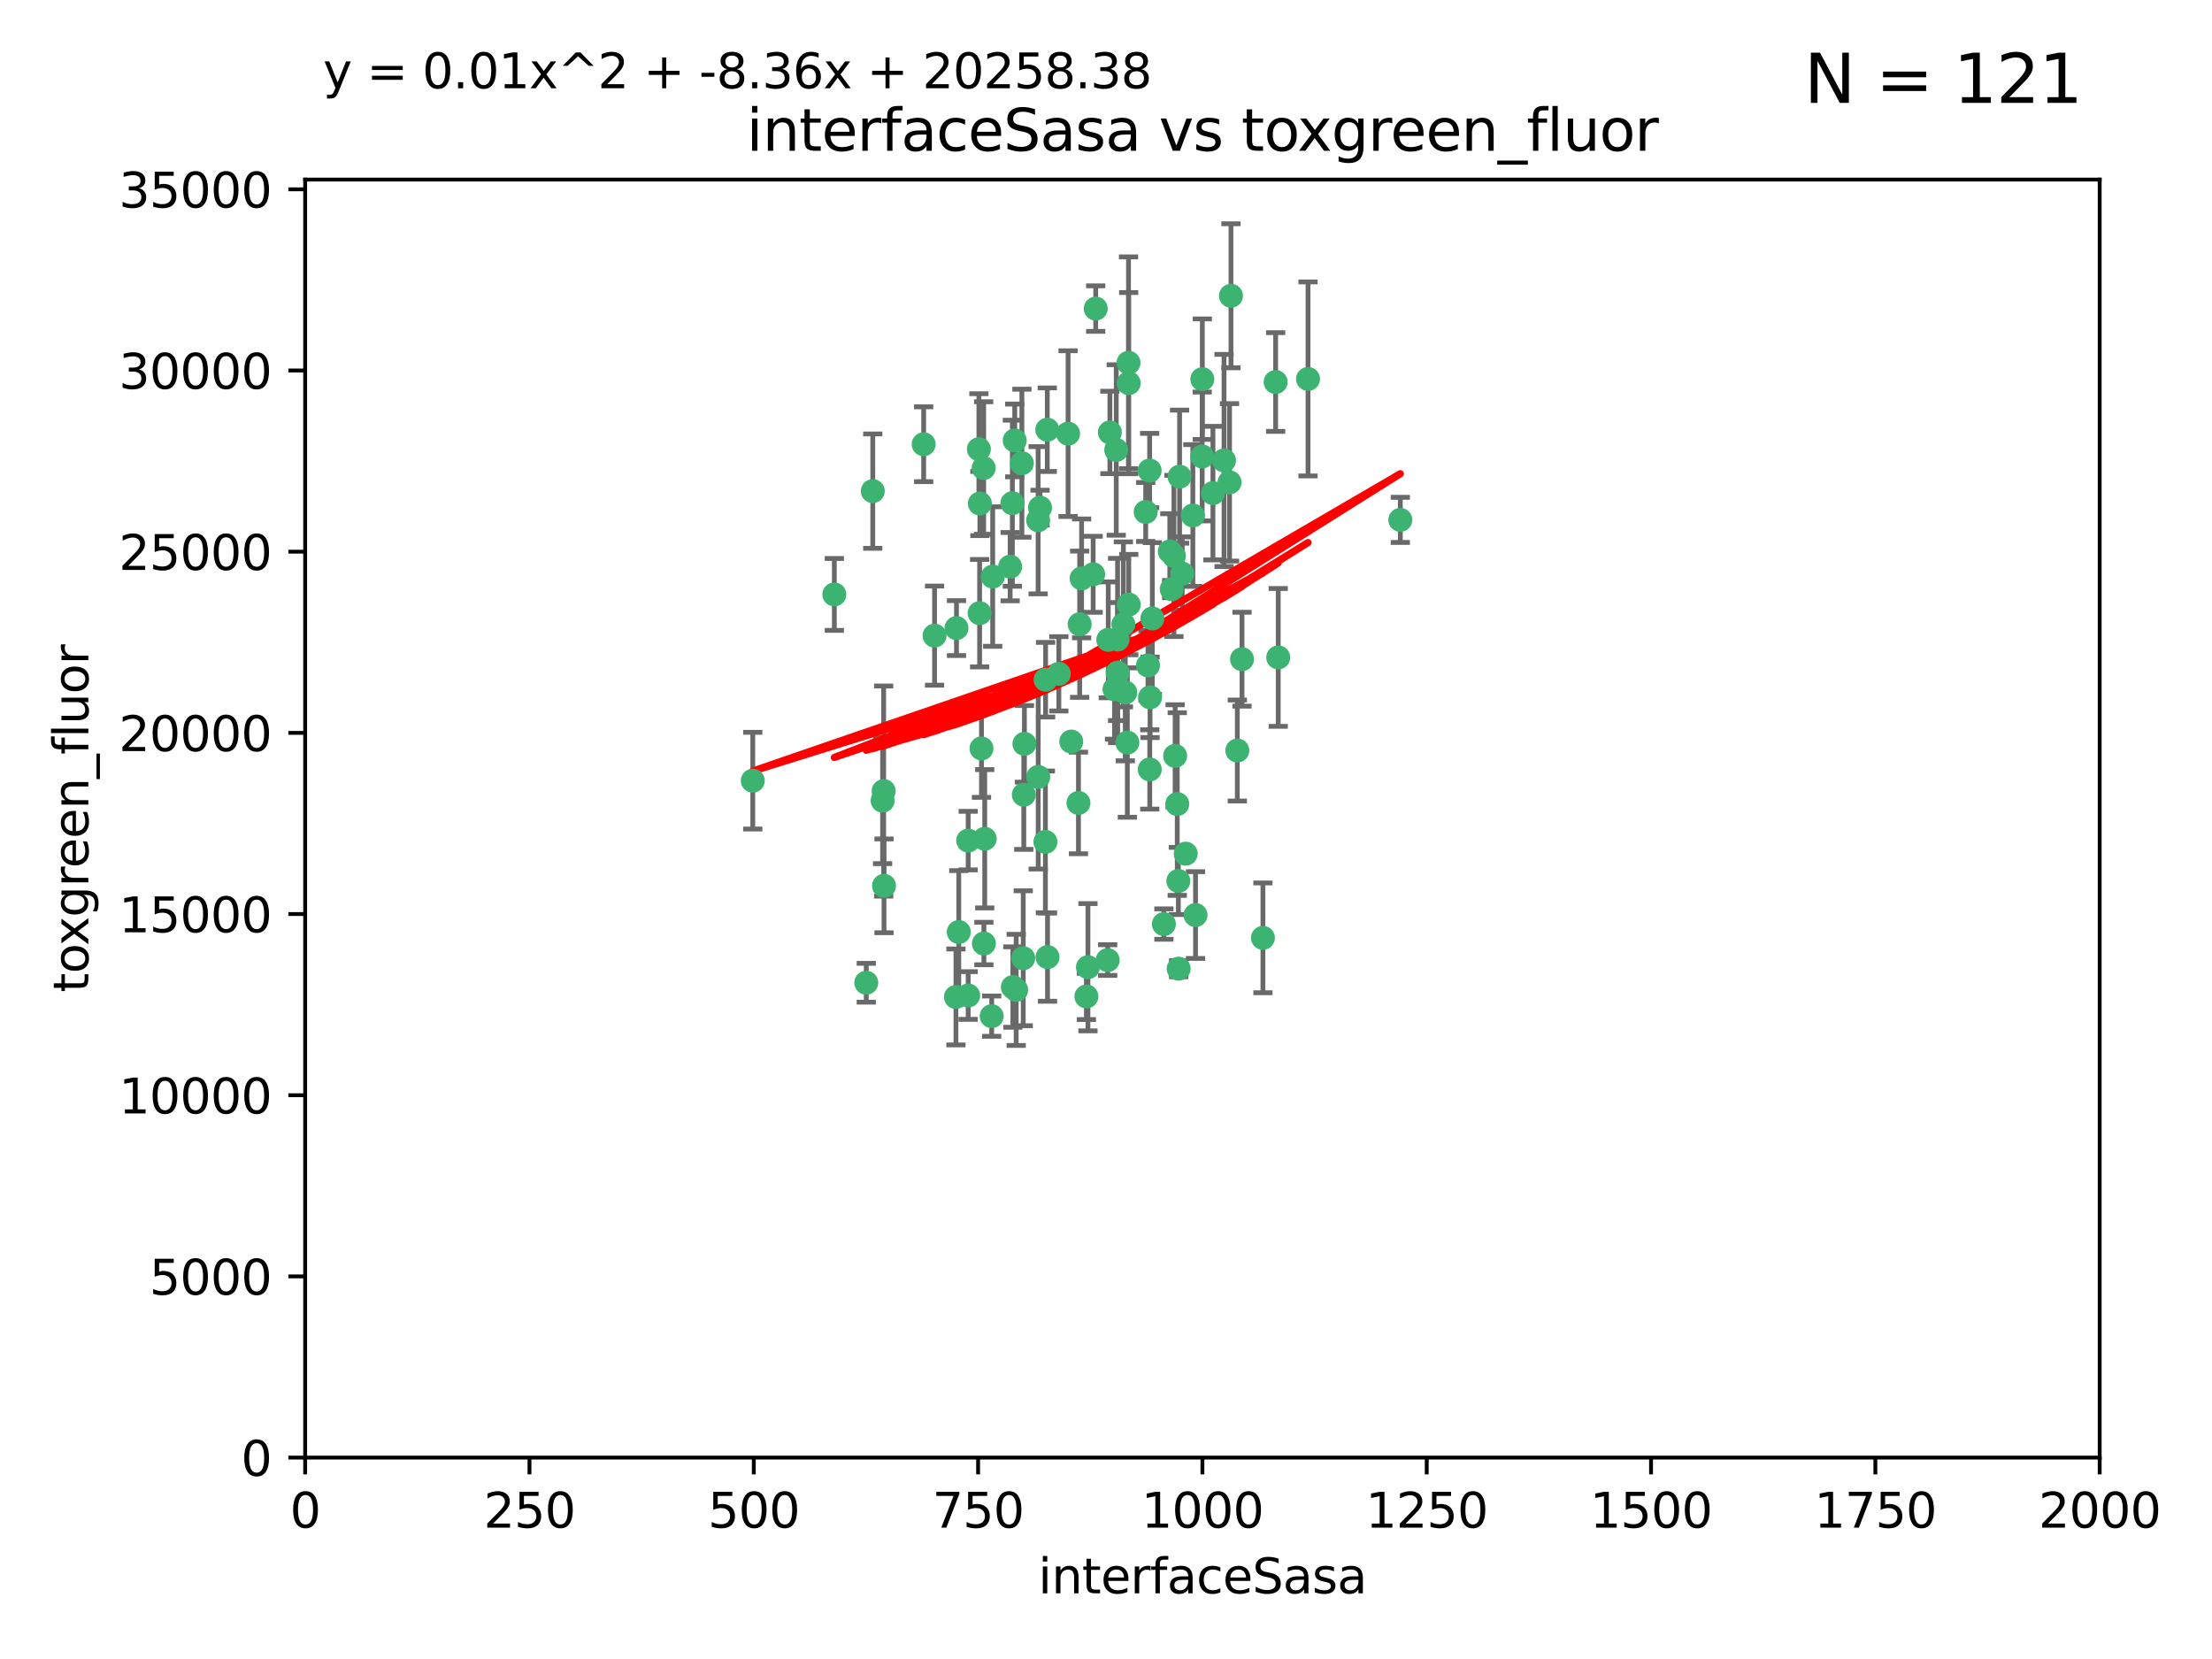 <?xml version="1.0" encoding="utf-8" standalone="no"?>
<!DOCTYPE svg PUBLIC "-//W3C//DTD SVG 1.1//EN"
  "http://www.w3.org/Graphics/SVG/1.1/DTD/svg11.dtd">
<svg xmlns:xlink="http://www.w3.org/1999/xlink" width="460.8pt" height="345.6pt" viewBox="0 0 460.8 345.6" xmlns="http://www.w3.org/2000/svg" version="1.1">
 <defs>
  <style type="text/css">*{stroke-linejoin: round; stroke-linecap: butt}</style>
 </defs>
 <g id="figure_1">
  <g id="patch_1">
   <path d="M 0 345.6 
L 460.8 345.6 
L 460.8 0 
L 0 0 
z
" style="fill: #ffffff"/>
  </g>
  <g id="axes_1">
   <g id="patch_2">
    <path d="M 63.571 303.64 
L 437.4 303.64 
L 437.4 37.411 
L 63.571 37.411 
z
" style="fill: #ffffff"/>
   </g>
   <g id="PathCollection_1">
    <defs>
     <path id="m8350548bd0" d="M 0 1.118 
C 0.297 1.118 0.581 1 0.791 0.791 
C 1 0.581 1.118 0.297 1.118 0 
C 1.118 -0.297 1 -0.581 0.791 -0.791 
C 0.581 -1 0.297 -1.118 0 -1.118 
C -0.297 -1.118 -0.581 -1 -0.791 -0.791 
C -1 -0.581 -1.118 -0.297 -1.118 0 
C -1.118 0.297 -1 0.581 -0.791 0.791 
C -0.581 1 -0.297 1.118 0 1.118 
z
" style="stroke: #3cb371"/>
    </defs>
    <g clip-path="url(#p1445ce5032)">
     <use xlink:href="#m8350548bd0" x="243.693" y="114.876" style="fill: #3cb371; stroke: #3cb371"/>
     <use xlink:href="#m8350548bd0" x="272.484" y="78.941" style="fill: #3cb371; stroke: #3cb371"/>
     <use xlink:href="#m8350548bd0" x="239.489" y="98.026" style="fill: #3cb371; stroke: #3cb371"/>
     <use xlink:href="#m8350548bd0" x="234.418" y="144.249" style="fill: #3cb371; stroke: #3cb371"/>
     <use xlink:href="#m8350548bd0" x="250.437" y="95.094" style="fill: #3cb371; stroke: #3cb371"/>
     <use xlink:href="#m8350548bd0" x="266.28" y="136.954" style="fill: #3cb371; stroke: #3cb371"/>
     <use xlink:href="#m8350548bd0" x="218.168" y="89.516" style="fill: #3cb371; stroke: #3cb371"/>
     <use xlink:href="#m8350548bd0" x="265.738" y="79.578" style="fill: #3cb371; stroke: #3cb371"/>
     <use xlink:href="#m8350548bd0" x="254.987" y="95.918" style="fill: #3cb371; stroke: #3cb371"/>
     <use xlink:href="#m8350548bd0" x="212.875" y="96.494" style="fill: #3cb371; stroke: #3cb371"/>
     <use xlink:href="#m8350548bd0" x="230.869" y="133.289" style="fill: #3cb371; stroke: #3cb371"/>
     <use xlink:href="#m8350548bd0" x="246.284" y="119.488" style="fill: #3cb371; stroke: #3cb371"/>
     <use xlink:href="#m8350548bd0" x="252.676" y="102.727" style="fill: #3cb371; stroke: #3cb371"/>
     <use xlink:href="#m8350548bd0" x="244.553" y="115.814" style="fill: #3cb371; stroke: #3cb371"/>
     <use xlink:href="#m8350548bd0" x="240.054" y="128.839" style="fill: #3cb371; stroke: #3cb371"/>
     <use xlink:href="#m8350548bd0" x="235.088" y="75.577" style="fill: #3cb371; stroke: #3cb371"/>
     <use xlink:href="#m8350548bd0" x="258.734" y="137.321" style="fill: #3cb371; stroke: #3cb371"/>
     <use xlink:href="#m8350548bd0" x="256.134" y="100.483" style="fill: #3cb371; stroke: #3cb371"/>
     <use xlink:href="#m8350548bd0" x="211.385" y="91.754" style="fill: #3cb371; stroke: #3cb371"/>
     <use xlink:href="#m8350548bd0" x="232.534" y="93.738" style="fill: #3cb371; stroke: #3cb371"/>
     <use xlink:href="#m8350548bd0" x="235.142" y="125.947" style="fill: #3cb371; stroke: #3cb371"/>
     <use xlink:href="#m8350548bd0" x="234.02" y="130.067" style="fill: #3cb371; stroke: #3cb371"/>
     <use xlink:href="#m8350548bd0" x="223.161" y="154.483" style="fill: #3cb371; stroke: #3cb371"/>
     <use xlink:href="#m8350548bd0" x="248.491" y="107.386" style="fill: #3cb371; stroke: #3cb371"/>
     <use xlink:href="#m8350548bd0" x="238.669" y="106.653" style="fill: #3cb371; stroke: #3cb371"/>
     <use xlink:href="#m8350548bd0" x="227.725" y="119.635" style="fill: #3cb371; stroke: #3cb371"/>
     <use xlink:href="#m8350548bd0" x="235.125" y="79.819" style="fill: #3cb371; stroke: #3cb371"/>
     <use xlink:href="#m8350548bd0" x="210.43" y="118.047" style="fill: #3cb371; stroke: #3cb371"/>
     <use xlink:href="#m8350548bd0" x="226.319" y="207.576" style="fill: #3cb371; stroke: #3cb371"/>
     <use xlink:href="#m8350548bd0" x="244.091" y="122.72" style="fill: #3cb371; stroke: #3cb371"/>
     <use xlink:href="#m8350548bd0" x="231.211" y="90.084" style="fill: #3cb371; stroke: #3cb371"/>
     <use xlink:href="#m8350548bd0" x="213.404" y="154.954" style="fill: #3cb371; stroke: #3cb371"/>
     <use xlink:href="#m8350548bd0" x="204.131" y="104.896" style="fill: #3cb371; stroke: #3cb371"/>
     <use xlink:href="#m8350548bd0" x="245.731" y="99.298" style="fill: #3cb371; stroke: #3cb371"/>
     <use xlink:href="#m8350548bd0" x="257.757" y="156.348" style="fill: #3cb371; stroke: #3cb371"/>
     <use xlink:href="#m8350548bd0" x="216.658" y="105.756" style="fill: #3cb371; stroke: #3cb371"/>
     <use xlink:href="#m8350548bd0" x="204.916" y="97.498" style="fill: #3cb371; stroke: #3cb371"/>
     <use xlink:href="#m8350548bd0" x="192.417" y="92.545" style="fill: #3cb371; stroke: #3cb371"/>
     <use xlink:href="#m8350548bd0" x="213.275" y="165.548" style="fill: #3cb371; stroke: #3cb371"/>
     <use xlink:href="#m8350548bd0" x="222.501" y="90.332" style="fill: #3cb371; stroke: #3cb371"/>
     <use xlink:href="#m8350548bd0" x="206.796" y="120.108" style="fill: #3cb371; stroke: #3cb371"/>
     <use xlink:href="#m8350548bd0" x="206.585" y="211.686" style="fill: #3cb371; stroke: #3cb371"/>
     <use xlink:href="#m8350548bd0" x="291.711" y="108.301" style="fill: #3cb371; stroke: #3cb371"/>
     <use xlink:href="#m8350548bd0" x="224.916" y="130.038" style="fill: #3cb371; stroke: #3cb371"/>
     <use xlink:href="#m8350548bd0" x="230.751" y="200.005" style="fill: #3cb371; stroke: #3cb371"/>
     <use xlink:href="#m8350548bd0" x="250.465" y="78.988" style="fill: #3cb371; stroke: #3cb371"/>
     <use xlink:href="#m8350548bd0" x="199.256" y="130.84" style="fill: #3cb371; stroke: #3cb371"/>
     <use xlink:href="#m8350548bd0" x="204.462" y="155.918" style="fill: #3cb371; stroke: #3cb371"/>
     <use xlink:href="#m8350548bd0" x="211.69" y="206.213" style="fill: #3cb371; stroke: #3cb371"/>
     <use xlink:href="#m8350548bd0" x="201.688" y="207.381" style="fill: #3cb371; stroke: #3cb371"/>
     <use xlink:href="#m8350548bd0" x="213.159" y="199.62" style="fill: #3cb371; stroke: #3cb371"/>
     <use xlink:href="#m8350548bd0" x="217.777" y="175.376" style="fill: #3cb371; stroke: #3cb371"/>
     <use xlink:href="#m8350548bd0" x="216.26" y="108.373" style="fill: #3cb371; stroke: #3cb371"/>
     <use xlink:href="#m8350548bd0" x="220.577" y="140.37" style="fill: #3cb371; stroke: #3cb371"/>
     <use xlink:href="#m8350548bd0" x="203.92" y="93.572" style="fill: #3cb371; stroke: #3cb371"/>
     <use xlink:href="#m8350548bd0" x="181.815" y="102.308" style="fill: #3cb371; stroke: #3cb371"/>
     <use xlink:href="#m8350548bd0" x="204.073" y="127.738" style="fill: #3cb371; stroke: #3cb371"/>
     <use xlink:href="#m8350548bd0" x="224.662" y="167.27" style="fill: #3cb371; stroke: #3cb371"/>
     <use xlink:href="#m8350548bd0" x="239.579" y="145.262" style="fill: #3cb371; stroke: #3cb371"/>
     <use xlink:href="#m8350548bd0" x="245.473" y="183.523" style="fill: #3cb371; stroke: #3cb371"/>
     <use xlink:href="#m8350548bd0" x="232.833" y="140.122" style="fill: #3cb371; stroke: #3cb371"/>
     <use xlink:href="#m8350548bd0" x="218.219" y="199.385" style="fill: #3cb371; stroke: #3cb371"/>
     <use xlink:href="#m8350548bd0" x="263.091" y="195.371" style="fill: #3cb371; stroke: #3cb371"/>
     <use xlink:href="#m8350548bd0" x="210.998" y="205.621" style="fill: #3cb371; stroke: #3cb371"/>
     <use xlink:href="#m8350548bd0" x="256.433" y="61.614" style="fill: #3cb371; stroke: #3cb371"/>
     <use xlink:href="#m8350548bd0" x="239.146" y="138.621" style="fill: #3cb371; stroke: #3cb371"/>
     <use xlink:href="#m8350548bd0" x="244.803" y="157.457" style="fill: #3cb371; stroke: #3cb371"/>
     <use xlink:href="#m8350548bd0" x="249.05" y="190.622" style="fill: #3cb371; stroke: #3cb371"/>
     <use xlink:href="#m8350548bd0" x="194.686" y="132.411" style="fill: #3cb371; stroke: #3cb371"/>
     <use xlink:href="#m8350548bd0" x="216.278" y="161.851" style="fill: #3cb371; stroke: #3cb371"/>
     <use xlink:href="#m8350548bd0" x="183.864" y="166.79" style="fill: #3cb371; stroke: #3cb371"/>
     <use xlink:href="#m8350548bd0" x="245.536" y="201.794" style="fill: #3cb371; stroke: #3cb371"/>
     <use xlink:href="#m8350548bd0" x="225.318" y="120.494" style="fill: #3cb371; stroke: #3cb371"/>
     <use xlink:href="#m8350548bd0" x="180.458" y="204.723" style="fill: #3cb371; stroke: #3cb371"/>
     <use xlink:href="#m8350548bd0" x="199.14" y="207.684" style="fill: #3cb371; stroke: #3cb371"/>
     <use xlink:href="#m8350548bd0" x="232.811" y="133.213" style="fill: #3cb371; stroke: #3cb371"/>
     <use xlink:href="#m8350548bd0" x="239.516" y="160.289" style="fill: #3cb371; stroke: #3cb371"/>
     <use xlink:href="#m8350548bd0" x="204.964" y="196.552" style="fill: #3cb371; stroke: #3cb371"/>
     <use xlink:href="#m8350548bd0" x="247.005" y="177.835" style="fill: #3cb371; stroke: #3cb371"/>
     <use xlink:href="#m8350548bd0" x="205.136" y="174.728" style="fill: #3cb371; stroke: #3cb371"/>
     <use xlink:href="#m8350548bd0" x="228.258" y="64.285" style="fill: #3cb371; stroke: #3cb371"/>
     <use xlink:href="#m8350548bd0" x="217.815" y="141.593" style="fill: #3cb371; stroke: #3cb371"/>
     <use xlink:href="#m8350548bd0" x="201.69" y="175.112" style="fill: #3cb371; stroke: #3cb371"/>
     <use xlink:href="#m8350548bd0" x="199.731" y="194.16" style="fill: #3cb371; stroke: #3cb371"/>
     <use xlink:href="#m8350548bd0" x="234.846" y="154.686" style="fill: #3cb371; stroke: #3cb371"/>
     <use xlink:href="#m8350548bd0" x="242.461" y="192.502" style="fill: #3cb371; stroke: #3cb371"/>
     <use xlink:href="#m8350548bd0" x="210.895" y="104.827" style="fill: #3cb371; stroke: #3cb371"/>
     <use xlink:href="#m8350548bd0" x="184.082" y="164.794" style="fill: #3cb371; stroke: #3cb371"/>
     <use xlink:href="#m8350548bd0" x="232.174" y="143.576" style="fill: #3cb371; stroke: #3cb371"/>
     <use xlink:href="#m8350548bd0" x="156.817" y="162.629" style="fill: #3cb371; stroke: #3cb371"/>
     <use xlink:href="#m8350548bd0" x="245.245" y="167.495" style="fill: #3cb371; stroke: #3cb371"/>
     <use xlink:href="#m8350548bd0" x="173.806" y="123.828" style="fill: #3cb371; stroke: #3cb371"/>
     <use xlink:href="#m8350548bd0" x="226.639" y="201.488" style="fill: #3cb371; stroke: #3cb371"/>
     <use xlink:href="#m8350548bd0" x="184.157" y="184.534" style="fill: #3cb371; stroke: #3cb371"/>
    </g>
   </g>
   <g id="matplotlib.axis_1">
    <g id="xtick_1">
     <g id="line2d_1">
      <defs>
       <path id="m3beb9cbf11" d="M 0 0 
L 0 3.5 
" style="stroke: #000000; stroke-width: 0.8"/>
      </defs>
      <g>
       <use xlink:href="#m3beb9cbf11" x="63.571" y="303.64" style="stroke: #000000; stroke-width: 0.8"/>
      </g>
     </g>
     <g id="text_1">
      <!-- 0 -->
      <g transform="translate(60.39 318.238)scale(0.1 -0.1)">
       <defs>
        <path id="DejaVuSans-30" d="M 2034 4250 
Q 1547 4250 1301 3770 
Q 1056 3291 1056 2328 
Q 1056 1369 1301 889 
Q 1547 409 2034 409 
Q 2525 409 2770 889 
Q 3016 1369 3016 2328 
Q 3016 3291 2770 3770 
Q 2525 4250 2034 4250 
z
M 2034 4750 
Q 2819 4750 3233 4129 
Q 3647 3509 3647 2328 
Q 3647 1150 3233 529 
Q 2819 -91 2034 -91 
Q 1250 -91 836 529 
Q 422 1150 422 2328 
Q 422 3509 836 4129 
Q 1250 4750 2034 4750 
z
" transform="scale(0.016)"/>
       </defs>
       <use xlink:href="#DejaVuSans-30"/>
      </g>
     </g>
    </g>
    <g id="xtick_2">
     <g id="line2d_2">
      <g>
       <use xlink:href="#m3beb9cbf11" x="110.3" y="303.64" style="stroke: #000000; stroke-width: 0.8"/>
      </g>
     </g>
     <g id="text_2">
      <!-- 250 -->
      <g transform="translate(100.756 318.238)scale(0.1 -0.1)">
       <defs>
        <path id="DejaVuSans-32" d="M 1228 531 
L 3431 531 
L 3431 0 
L 469 0 
L 469 531 
Q 828 903 1448 1529 
Q 2069 2156 2228 2338 
Q 2531 2678 2651 2914 
Q 2772 3150 2772 3378 
Q 2772 3750 2511 3984 
Q 2250 4219 1831 4219 
Q 1534 4219 1204 4116 
Q 875 4013 500 3803 
L 500 4441 
Q 881 4594 1212 4672 
Q 1544 4750 1819 4750 
Q 2544 4750 2975 4387 
Q 3406 4025 3406 3419 
Q 3406 3131 3298 2873 
Q 3191 2616 2906 2266 
Q 2828 2175 2409 1742 
Q 1991 1309 1228 531 
z
" transform="scale(0.016)"/>
        <path id="DejaVuSans-35" d="M 691 4666 
L 3169 4666 
L 3169 4134 
L 1269 4134 
L 1269 2991 
Q 1406 3038 1543 3061 
Q 1681 3084 1819 3084 
Q 2600 3084 3056 2656 
Q 3513 2228 3513 1497 
Q 3513 744 3044 326 
Q 2575 -91 1722 -91 
Q 1428 -91 1123 -41 
Q 819 9 494 109 
L 494 744 
Q 775 591 1075 516 
Q 1375 441 1709 441 
Q 2250 441 2565 725 
Q 2881 1009 2881 1497 
Q 2881 1984 2565 2268 
Q 2250 2553 1709 2553 
Q 1456 2553 1204 2497 
Q 953 2441 691 2322 
L 691 4666 
z
" transform="scale(0.016)"/>
       </defs>
       <use xlink:href="#DejaVuSans-32"/>
       <use xlink:href="#DejaVuSans-35" x="63.623"/>
       <use xlink:href="#DejaVuSans-30" x="127.246"/>
      </g>
     </g>
    </g>
    <g id="xtick_3">
     <g id="line2d_3">
      <g>
       <use xlink:href="#m3beb9cbf11" x="157.028" y="303.64" style="stroke: #000000; stroke-width: 0.8"/>
      </g>
     </g>
     <g id="text_3">
      <!-- 500 -->
      <g transform="translate(147.485 318.238)scale(0.1 -0.1)">
       <use xlink:href="#DejaVuSans-35"/>
       <use xlink:href="#DejaVuSans-30" x="63.623"/>
       <use xlink:href="#DejaVuSans-30" x="127.246"/>
      </g>
     </g>
    </g>
    <g id="xtick_4">
     <g id="line2d_4">
      <g>
       <use xlink:href="#m3beb9cbf11" x="203.757" y="303.64" style="stroke: #000000; stroke-width: 0.8"/>
      </g>
     </g>
     <g id="text_4">
      <!-- 750 -->
      <g transform="translate(194.213 318.238)scale(0.1 -0.1)">
       <defs>
        <path id="DejaVuSans-37" d="M 525 4666 
L 3525 4666 
L 3525 4397 
L 1831 0 
L 1172 0 
L 2766 4134 
L 525 4134 
L 525 4666 
z
" transform="scale(0.016)"/>
       </defs>
       <use xlink:href="#DejaVuSans-37"/>
       <use xlink:href="#DejaVuSans-35" x="63.623"/>
       <use xlink:href="#DejaVuSans-30" x="127.246"/>
      </g>
     </g>
    </g>
    <g id="xtick_5">
     <g id="line2d_5">
      <g>
       <use xlink:href="#m3beb9cbf11" x="250.486" y="303.64" style="stroke: #000000; stroke-width: 0.8"/>
      </g>
     </g>
     <g id="text_5">
      <!-- 1000 -->
      <g transform="translate(237.761 318.238)scale(0.1 -0.1)">
       <defs>
        <path id="DejaVuSans-31" d="M 794 531 
L 1825 531 
L 1825 4091 
L 703 3866 
L 703 4441 
L 1819 4666 
L 2450 4666 
L 2450 531 
L 3481 531 
L 3481 0 
L 794 0 
L 794 531 
z
" transform="scale(0.016)"/>
       </defs>
       <use xlink:href="#DejaVuSans-31"/>
       <use xlink:href="#DejaVuSans-30" x="63.623"/>
       <use xlink:href="#DejaVuSans-30" x="127.246"/>
       <use xlink:href="#DejaVuSans-30" x="190.869"/>
      </g>
     </g>
    </g>
    <g id="xtick_6">
     <g id="line2d_6">
      <g>
       <use xlink:href="#m3beb9cbf11" x="297.214" y="303.64" style="stroke: #000000; stroke-width: 0.8"/>
      </g>
     </g>
     <g id="text_6">
      <!-- 1250 -->
      <g transform="translate(284.489 318.238)scale(0.1 -0.1)">
       <use xlink:href="#DejaVuSans-31"/>
       <use xlink:href="#DejaVuSans-32" x="63.623"/>
       <use xlink:href="#DejaVuSans-35" x="127.246"/>
       <use xlink:href="#DejaVuSans-30" x="190.869"/>
      </g>
     </g>
    </g>
    <g id="xtick_7">
     <g id="line2d_7">
      <g>
       <use xlink:href="#m3beb9cbf11" x="343.943" y="303.64" style="stroke: #000000; stroke-width: 0.8"/>
      </g>
     </g>
     <g id="text_7">
      <!-- 1500 -->
      <g transform="translate(331.218 318.238)scale(0.1 -0.1)">
       <use xlink:href="#DejaVuSans-31"/>
       <use xlink:href="#DejaVuSans-35" x="63.623"/>
       <use xlink:href="#DejaVuSans-30" x="127.246"/>
       <use xlink:href="#DejaVuSans-30" x="190.869"/>
      </g>
     </g>
    </g>
    <g id="xtick_8">
     <g id="line2d_8">
      <g>
       <use xlink:href="#m3beb9cbf11" x="390.671" y="303.64" style="stroke: #000000; stroke-width: 0.8"/>
      </g>
     </g>
     <g id="text_8">
      <!-- 1750 -->
      <g transform="translate(377.946 318.238)scale(0.1 -0.1)">
       <use xlink:href="#DejaVuSans-31"/>
       <use xlink:href="#DejaVuSans-37" x="63.623"/>
       <use xlink:href="#DejaVuSans-35" x="127.246"/>
       <use xlink:href="#DejaVuSans-30" x="190.869"/>
      </g>
     </g>
    </g>
    <g id="xtick_9">
     <g id="line2d_9">
      <g>
       <use xlink:href="#m3beb9cbf11" x="437.4" y="303.64" style="stroke: #000000; stroke-width: 0.8"/>
      </g>
     </g>
     <g id="text_9">
      <!-- 2000 -->
      <g transform="translate(424.675 318.238)scale(0.1 -0.1)">
       <use xlink:href="#DejaVuSans-32"/>
       <use xlink:href="#DejaVuSans-30" x="63.623"/>
       <use xlink:href="#DejaVuSans-30" x="127.246"/>
       <use xlink:href="#DejaVuSans-30" x="190.869"/>
      </g>
     </g>
    </g>
    <g id="text_10">
     <!-- interfaceSasa -->
     <g transform="translate(216.279 331.917)scale(0.1 -0.1)">
      <defs>
       <path id="DejaVuSans-69" d="M 603 3500 
L 1178 3500 
L 1178 0 
L 603 0 
L 603 3500 
z
M 603 4863 
L 1178 4863 
L 1178 4134 
L 603 4134 
L 603 4863 
z
" transform="scale(0.016)"/>
       <path id="DejaVuSans-6e" d="M 3513 2113 
L 3513 0 
L 2938 0 
L 2938 2094 
Q 2938 2591 2744 2837 
Q 2550 3084 2163 3084 
Q 1697 3084 1428 2787 
Q 1159 2491 1159 1978 
L 1159 0 
L 581 0 
L 581 3500 
L 1159 3500 
L 1159 2956 
Q 1366 3272 1645 3428 
Q 1925 3584 2291 3584 
Q 2894 3584 3203 3211 
Q 3513 2838 3513 2113 
z
" transform="scale(0.016)"/>
       <path id="DejaVuSans-74" d="M 1172 4494 
L 1172 3500 
L 2356 3500 
L 2356 3053 
L 1172 3053 
L 1172 1153 
Q 1172 725 1289 603 
Q 1406 481 1766 481 
L 2356 481 
L 2356 0 
L 1766 0 
Q 1100 0 847 248 
Q 594 497 594 1153 
L 594 3053 
L 172 3053 
L 172 3500 
L 594 3500 
L 594 4494 
L 1172 4494 
z
" transform="scale(0.016)"/>
       <path id="DejaVuSans-65" d="M 3597 1894 
L 3597 1613 
L 953 1613 
Q 991 1019 1311 708 
Q 1631 397 2203 397 
Q 2534 397 2845 478 
Q 3156 559 3463 722 
L 3463 178 
Q 3153 47 2828 -22 
Q 2503 -91 2169 -91 
Q 1331 -91 842 396 
Q 353 884 353 1716 
Q 353 2575 817 3079 
Q 1281 3584 2069 3584 
Q 2775 3584 3186 3129 
Q 3597 2675 3597 1894 
z
M 3022 2063 
Q 3016 2534 2758 2815 
Q 2500 3097 2075 3097 
Q 1594 3097 1305 2825 
Q 1016 2553 972 2059 
L 3022 2063 
z
" transform="scale(0.016)"/>
       <path id="DejaVuSans-72" d="M 2631 2963 
Q 2534 3019 2420 3045 
Q 2306 3072 2169 3072 
Q 1681 3072 1420 2755 
Q 1159 2438 1159 1844 
L 1159 0 
L 581 0 
L 581 3500 
L 1159 3500 
L 1159 2956 
Q 1341 3275 1631 3429 
Q 1922 3584 2338 3584 
Q 2397 3584 2469 3576 
Q 2541 3569 2628 3553 
L 2631 2963 
z
" transform="scale(0.016)"/>
       <path id="DejaVuSans-66" d="M 2375 4863 
L 2375 4384 
L 1825 4384 
Q 1516 4384 1395 4259 
Q 1275 4134 1275 3809 
L 1275 3500 
L 2222 3500 
L 2222 3053 
L 1275 3053 
L 1275 0 
L 697 0 
L 697 3053 
L 147 3053 
L 147 3500 
L 697 3500 
L 697 3744 
Q 697 4328 969 4595 
Q 1241 4863 1831 4863 
L 2375 4863 
z
" transform="scale(0.016)"/>
       <path id="DejaVuSans-61" d="M 2194 1759 
Q 1497 1759 1228 1600 
Q 959 1441 959 1056 
Q 959 750 1161 570 
Q 1363 391 1709 391 
Q 2188 391 2477 730 
Q 2766 1069 2766 1631 
L 2766 1759 
L 2194 1759 
z
M 3341 1997 
L 3341 0 
L 2766 0 
L 2766 531 
Q 2569 213 2275 61 
Q 1981 -91 1556 -91 
Q 1019 -91 701 211 
Q 384 513 384 1019 
Q 384 1609 779 1909 
Q 1175 2209 1959 2209 
L 2766 2209 
L 2766 2266 
Q 2766 2663 2505 2880 
Q 2244 3097 1772 3097 
Q 1472 3097 1187 3025 
Q 903 2953 641 2809 
L 641 3341 
Q 956 3463 1253 3523 
Q 1550 3584 1831 3584 
Q 2591 3584 2966 3190 
Q 3341 2797 3341 1997 
z
" transform="scale(0.016)"/>
       <path id="DejaVuSans-63" d="M 3122 3366 
L 3122 2828 
Q 2878 2963 2633 3030 
Q 2388 3097 2138 3097 
Q 1578 3097 1268 2742 
Q 959 2388 959 1747 
Q 959 1106 1268 751 
Q 1578 397 2138 397 
Q 2388 397 2633 464 
Q 2878 531 3122 666 
L 3122 134 
Q 2881 22 2623 -34 
Q 2366 -91 2075 -91 
Q 1284 -91 818 406 
Q 353 903 353 1747 
Q 353 2603 823 3093 
Q 1294 3584 2113 3584 
Q 2378 3584 2631 3529 
Q 2884 3475 3122 3366 
z
" transform="scale(0.016)"/>
       <path id="DejaVuSans-53" d="M 3425 4513 
L 3425 3897 
Q 3066 4069 2747 4153 
Q 2428 4238 2131 4238 
Q 1616 4238 1336 4038 
Q 1056 3838 1056 3469 
Q 1056 3159 1242 3001 
Q 1428 2844 1947 2747 
L 2328 2669 
Q 3034 2534 3370 2195 
Q 3706 1856 3706 1288 
Q 3706 609 3251 259 
Q 2797 -91 1919 -91 
Q 1588 -91 1214 -16 
Q 841 59 441 206 
L 441 856 
Q 825 641 1194 531 
Q 1563 422 1919 422 
Q 2459 422 2753 634 
Q 3047 847 3047 1241 
Q 3047 1584 2836 1778 
Q 2625 1972 2144 2069 
L 1759 2144 
Q 1053 2284 737 2584 
Q 422 2884 422 3419 
Q 422 4038 858 4394 
Q 1294 4750 2059 4750 
Q 2388 4750 2728 4690 
Q 3069 4631 3425 4513 
z
" transform="scale(0.016)"/>
       <path id="DejaVuSans-73" d="M 2834 3397 
L 2834 2853 
Q 2591 2978 2328 3040 
Q 2066 3103 1784 3103 
Q 1356 3103 1142 2972 
Q 928 2841 928 2578 
Q 928 2378 1081 2264 
Q 1234 2150 1697 2047 
L 1894 2003 
Q 2506 1872 2764 1633 
Q 3022 1394 3022 966 
Q 3022 478 2636 193 
Q 2250 -91 1575 -91 
Q 1294 -91 989 -36 
Q 684 19 347 128 
L 347 722 
Q 666 556 975 473 
Q 1284 391 1588 391 
Q 1994 391 2212 530 
Q 2431 669 2431 922 
Q 2431 1156 2273 1281 
Q 2116 1406 1581 1522 
L 1381 1569 
Q 847 1681 609 1914 
Q 372 2147 372 2553 
Q 372 3047 722 3315 
Q 1072 3584 1716 3584 
Q 2034 3584 2315 3537 
Q 2597 3491 2834 3397 
z
" transform="scale(0.016)"/>
      </defs>
      <use xlink:href="#DejaVuSans-69"/>
      <use xlink:href="#DejaVuSans-6e" x="27.783"/>
      <use xlink:href="#DejaVuSans-74" x="91.162"/>
      <use xlink:href="#DejaVuSans-65" x="130.371"/>
      <use xlink:href="#DejaVuSans-72" x="191.895"/>
      <use xlink:href="#DejaVuSans-66" x="233.008"/>
      <use xlink:href="#DejaVuSans-61" x="268.213"/>
      <use xlink:href="#DejaVuSans-63" x="329.492"/>
      <use xlink:href="#DejaVuSans-65" x="384.473"/>
      <use xlink:href="#DejaVuSans-53" x="445.996"/>
      <use xlink:href="#DejaVuSans-61" x="509.473"/>
      <use xlink:href="#DejaVuSans-73" x="570.752"/>
      <use xlink:href="#DejaVuSans-61" x="622.852"/>
     </g>
    </g>
   </g>
   <g id="matplotlib.axis_2">
    <g id="ytick_1">
     <g id="line2d_10">
      <defs>
       <path id="m35d35e3af6" d="M 0 0 
L -3.5 0 
" style="stroke: #000000; stroke-width: 0.8"/>
      </defs>
      <g>
       <use xlink:href="#m35d35e3af6" x="63.571" y="303.64" style="stroke: #000000; stroke-width: 0.8"/>
      </g>
     </g>
     <g id="text_11">
      <!-- 0 -->
      <g transform="translate(50.209 307.439)scale(0.1 -0.1)">
       <use xlink:href="#DejaVuSans-30"/>
      </g>
     </g>
    </g>
    <g id="ytick_2">
     <g id="line2d_11">
      <g>
       <use xlink:href="#m35d35e3af6" x="63.571" y="265.897" style="stroke: #000000; stroke-width: 0.8"/>
      </g>
     </g>
     <g id="text_12">
      <!-- 5000 -->
      <g transform="translate(31.121 269.696)scale(0.1 -0.1)">
       <use xlink:href="#DejaVuSans-35"/>
       <use xlink:href="#DejaVuSans-30" x="63.623"/>
       <use xlink:href="#DejaVuSans-30" x="127.246"/>
       <use xlink:href="#DejaVuSans-30" x="190.869"/>
      </g>
     </g>
    </g>
    <g id="ytick_3">
     <g id="line2d_12">
      <g>
       <use xlink:href="#m35d35e3af6" x="63.571" y="228.154" style="stroke: #000000; stroke-width: 0.8"/>
      </g>
     </g>
     <g id="text_13">
      <!-- 10000 -->
      <g transform="translate(24.759 231.953)scale(0.1 -0.1)">
       <use xlink:href="#DejaVuSans-31"/>
       <use xlink:href="#DejaVuSans-30" x="63.623"/>
       <use xlink:href="#DejaVuSans-30" x="127.246"/>
       <use xlink:href="#DejaVuSans-30" x="190.869"/>
       <use xlink:href="#DejaVuSans-30" x="254.492"/>
      </g>
     </g>
    </g>
    <g id="ytick_4">
     <g id="line2d_13">
      <g>
       <use xlink:href="#m35d35e3af6" x="63.571" y="190.411" style="stroke: #000000; stroke-width: 0.8"/>
      </g>
     </g>
     <g id="text_14">
      <!-- 15000 -->
      <g transform="translate(24.759 194.21)scale(0.1 -0.1)">
       <use xlink:href="#DejaVuSans-31"/>
       <use xlink:href="#DejaVuSans-35" x="63.623"/>
       <use xlink:href="#DejaVuSans-30" x="127.246"/>
       <use xlink:href="#DejaVuSans-30" x="190.869"/>
       <use xlink:href="#DejaVuSans-30" x="254.492"/>
      </g>
     </g>
    </g>
    <g id="ytick_5">
     <g id="line2d_14">
      <g>
       <use xlink:href="#m35d35e3af6" x="63.571" y="152.668" style="stroke: #000000; stroke-width: 0.8"/>
      </g>
     </g>
     <g id="text_15">
      <!-- 20000 -->
      <g transform="translate(24.759 156.467)scale(0.1 -0.1)">
       <use xlink:href="#DejaVuSans-32"/>
       <use xlink:href="#DejaVuSans-30" x="63.623"/>
       <use xlink:href="#DejaVuSans-30" x="127.246"/>
       <use xlink:href="#DejaVuSans-30" x="190.869"/>
       <use xlink:href="#DejaVuSans-30" x="254.492"/>
      </g>
     </g>
    </g>
    <g id="ytick_6">
     <g id="line2d_15">
      <g>
       <use xlink:href="#m35d35e3af6" x="63.571" y="114.925" style="stroke: #000000; stroke-width: 0.8"/>
      </g>
     </g>
     <g id="text_16">
      <!-- 25000 -->
      <g transform="translate(24.759 118.724)scale(0.1 -0.1)">
       <use xlink:href="#DejaVuSans-32"/>
       <use xlink:href="#DejaVuSans-35" x="63.623"/>
       <use xlink:href="#DejaVuSans-30" x="127.246"/>
       <use xlink:href="#DejaVuSans-30" x="190.869"/>
       <use xlink:href="#DejaVuSans-30" x="254.492"/>
      </g>
     </g>
    </g>
    <g id="ytick_7">
     <g id="line2d_16">
      <g>
       <use xlink:href="#m35d35e3af6" x="63.571" y="77.181" style="stroke: #000000; stroke-width: 0.8"/>
      </g>
     </g>
     <g id="text_17">
      <!-- 30000 -->
      <g transform="translate(24.759 80.981)scale(0.1 -0.1)">
       <defs>
        <path id="DejaVuSans-33" d="M 2597 2516 
Q 3050 2419 3304 2112 
Q 3559 1806 3559 1356 
Q 3559 666 3084 287 
Q 2609 -91 1734 -91 
Q 1441 -91 1130 -33 
Q 819 25 488 141 
L 488 750 
Q 750 597 1062 519 
Q 1375 441 1716 441 
Q 2309 441 2620 675 
Q 2931 909 2931 1356 
Q 2931 1769 2642 2001 
Q 2353 2234 1838 2234 
L 1294 2234 
L 1294 2753 
L 1863 2753 
Q 2328 2753 2575 2939 
Q 2822 3125 2822 3475 
Q 2822 3834 2567 4026 
Q 2313 4219 1838 4219 
Q 1578 4219 1281 4162 
Q 984 4106 628 3988 
L 628 4550 
Q 988 4650 1302 4700 
Q 1616 4750 1894 4750 
Q 2613 4750 3031 4423 
Q 3450 4097 3450 3541 
Q 3450 3153 3228 2886 
Q 3006 2619 2597 2516 
z
" transform="scale(0.016)"/>
       </defs>
       <use xlink:href="#DejaVuSans-33"/>
       <use xlink:href="#DejaVuSans-30" x="63.623"/>
       <use xlink:href="#DejaVuSans-30" x="127.246"/>
       <use xlink:href="#DejaVuSans-30" x="190.869"/>
       <use xlink:href="#DejaVuSans-30" x="254.492"/>
      </g>
     </g>
    </g>
    <g id="ytick_8">
     <g id="line2d_17">
      <g>
       <use xlink:href="#m35d35e3af6" x="63.571" y="39.438" style="stroke: #000000; stroke-width: 0.8"/>
      </g>
     </g>
     <g id="text_18">
      <!-- 35000 -->
      <g transform="translate(24.759 43.238)scale(0.1 -0.1)">
       <use xlink:href="#DejaVuSans-33"/>
       <use xlink:href="#DejaVuSans-35" x="63.623"/>
       <use xlink:href="#DejaVuSans-30" x="127.246"/>
       <use xlink:href="#DejaVuSans-30" x="190.869"/>
       <use xlink:href="#DejaVuSans-30" x="254.492"/>
      </g>
     </g>
    </g>
    <g id="text_19">
     <!-- toxgreen_fluor -->
     <g transform="translate(18.401 206.72)rotate(-90)scale(0.1 -0.1)">
      <defs>
       <path id="DejaVuSans-6f" d="M 1959 3097 
Q 1497 3097 1228 2736 
Q 959 2375 959 1747 
Q 959 1119 1226 758 
Q 1494 397 1959 397 
Q 2419 397 2687 759 
Q 2956 1122 2956 1747 
Q 2956 2369 2687 2733 
Q 2419 3097 1959 3097 
z
M 1959 3584 
Q 2709 3584 3137 3096 
Q 3566 2609 3566 1747 
Q 3566 888 3137 398 
Q 2709 -91 1959 -91 
Q 1206 -91 779 398 
Q 353 888 353 1747 
Q 353 2609 779 3096 
Q 1206 3584 1959 3584 
z
" transform="scale(0.016)"/>
       <path id="DejaVuSans-78" d="M 3513 3500 
L 2247 1797 
L 3578 0 
L 2900 0 
L 1881 1375 
L 863 0 
L 184 0 
L 1544 1831 
L 300 3500 
L 978 3500 
L 1906 2253 
L 2834 3500 
L 3513 3500 
z
" transform="scale(0.016)"/>
       <path id="DejaVuSans-67" d="M 2906 1791 
Q 2906 2416 2648 2759 
Q 2391 3103 1925 3103 
Q 1463 3103 1205 2759 
Q 947 2416 947 1791 
Q 947 1169 1205 825 
Q 1463 481 1925 481 
Q 2391 481 2648 825 
Q 2906 1169 2906 1791 
z
M 3481 434 
Q 3481 -459 3084 -895 
Q 2688 -1331 1869 -1331 
Q 1566 -1331 1297 -1286 
Q 1028 -1241 775 -1147 
L 775 -588 
Q 1028 -725 1275 -790 
Q 1522 -856 1778 -856 
Q 2344 -856 2625 -561 
Q 2906 -266 2906 331 
L 2906 616 
Q 2728 306 2450 153 
Q 2172 0 1784 0 
Q 1141 0 747 490 
Q 353 981 353 1791 
Q 353 2603 747 3093 
Q 1141 3584 1784 3584 
Q 2172 3584 2450 3431 
Q 2728 3278 2906 2969 
L 2906 3500 
L 3481 3500 
L 3481 434 
z
" transform="scale(0.016)"/>
       <path id="DejaVuSans-5f" d="M 3263 -1063 
L 3263 -1509 
L -63 -1509 
L -63 -1063 
L 3263 -1063 
z
" transform="scale(0.016)"/>
       <path id="DejaVuSans-6c" d="M 603 4863 
L 1178 4863 
L 1178 0 
L 603 0 
L 603 4863 
z
" transform="scale(0.016)"/>
       <path id="DejaVuSans-75" d="M 544 1381 
L 544 3500 
L 1119 3500 
L 1119 1403 
Q 1119 906 1312 657 
Q 1506 409 1894 409 
Q 2359 409 2629 706 
Q 2900 1003 2900 1516 
L 2900 3500 
L 3475 3500 
L 3475 0 
L 2900 0 
L 2900 538 
Q 2691 219 2414 64 
Q 2138 -91 1772 -91 
Q 1169 -91 856 284 
Q 544 659 544 1381 
z
M 1991 3584 
L 1991 3584 
z
" transform="scale(0.016)"/>
      </defs>
      <use xlink:href="#DejaVuSans-74"/>
      <use xlink:href="#DejaVuSans-6f" x="39.209"/>
      <use xlink:href="#DejaVuSans-78" x="97.266"/>
      <use xlink:href="#DejaVuSans-67" x="156.445"/>
      <use xlink:href="#DejaVuSans-72" x="219.922"/>
      <use xlink:href="#DejaVuSans-65" x="258.785"/>
      <use xlink:href="#DejaVuSans-65" x="320.309"/>
      <use xlink:href="#DejaVuSans-6e" x="381.832"/>
      <use xlink:href="#DejaVuSans-5f" x="445.211"/>
      <use xlink:href="#DejaVuSans-66" x="495.211"/>
      <use xlink:href="#DejaVuSans-6c" x="530.416"/>
      <use xlink:href="#DejaVuSans-75" x="558.199"/>
      <use xlink:href="#DejaVuSans-6f" x="621.578"/>
      <use xlink:href="#DejaVuSans-72" x="682.76"/>
     </g>
    </g>
   </g>
   <g id="LineCollection_1">
    <path d="M 243.693 122.737 
L 243.693 107.014 
" clip-path="url(#p1445ce5032)" style="fill: none; stroke: #696969"/>
    <path d="M 272.484 99.149 
L 272.484 58.733 
" clip-path="url(#p1445ce5032)" style="fill: none; stroke: #696969"/>
    <path d="M 239.489 105.772 
L 239.489 90.281 
" clip-path="url(#p1445ce5032)" style="fill: none; stroke: #696969"/>
    <path d="M 234.418 158.492 
L 234.418 130.006 
" clip-path="url(#p1445ce5032)" style="fill: none; stroke: #696969"/>
    <path d="M 250.437 108.514 
L 250.437 81.675 
" clip-path="url(#p1445ce5032)" style="fill: none; stroke: #696969"/>
    <path d="M 266.28 151.309 
L 266.28 122.599 
" clip-path="url(#p1445ce5032)" style="fill: none; stroke: #696969"/>
    <path d="M 218.168 98.217 
L 218.168 80.815 
" clip-path="url(#p1445ce5032)" style="fill: none; stroke: #696969"/>
    <path d="M 265.738 89.863 
L 265.738 69.294 
" clip-path="url(#p1445ce5032)" style="fill: none; stroke: #696969"/>
    <path d="M 254.987 118.013 
L 254.987 73.824 
" clip-path="url(#p1445ce5032)" style="fill: none; stroke: #696969"/>
    <path d="M 212.875 111.912 
L 212.875 81.076 
" clip-path="url(#p1445ce5032)" style="fill: none; stroke: #696969"/>
    <path d="M 230.869 145.357 
L 230.869 121.22 
" clip-path="url(#p1445ce5032)" style="fill: none; stroke: #696969"/>
    <path d="M 246.284 127.133 
L 246.284 111.844 
" clip-path="url(#p1445ce5032)" style="fill: none; stroke: #696969"/>
    <path d="M 252.676 116.638 
L 252.676 88.815 
" clip-path="url(#p1445ce5032)" style="fill: none; stroke: #696969"/>
    <path d="M 244.553 132.604 
L 244.553 99.024 
" clip-path="url(#p1445ce5032)" style="fill: none; stroke: #696969"/>
    <path d="M 240.054 144.637 
L 240.054 113.041 
" clip-path="url(#p1445ce5032)" style="fill: none; stroke: #696969"/>
    <path d="M 235.088 97.641 
L 235.088 53.513 
" clip-path="url(#p1445ce5032)" style="fill: none; stroke: #696969"/>
    <path d="M 258.734 147.102 
L 258.734 127.541 
" clip-path="url(#p1445ce5032)" style="fill: none; stroke: #696969"/>
    <path d="M 256.134 116.878 
L 256.134 84.088 
" clip-path="url(#p1445ce5032)" style="fill: none; stroke: #696969"/>
    <path d="M 211.385 99.334 
L 211.385 84.174 
" clip-path="url(#p1445ce5032)" style="fill: none; stroke: #696969"/>
    <path d="M 232.534 111.491 
L 232.534 75.985 
" clip-path="url(#p1445ce5032)" style="fill: none; stroke: #696969"/>
    <path d="M 235.142 136.397 
L 235.142 115.497 
" clip-path="url(#p1445ce5032)" style="fill: none; stroke: #696969"/>
    <path d="M 234.02 147.25 
L 234.02 112.885 
" clip-path="url(#p1445ce5032)" style="fill: none; stroke: #696969"/>
    <path d="M 223.161 155.048 
L 223.161 153.918 
" clip-path="url(#p1445ce5032)" style="fill: none; stroke: #696969"/>
    <path d="M 248.491 122.155 
L 248.491 92.617 
" clip-path="url(#p1445ce5032)" style="fill: none; stroke: #696969"/>
    <path d="M 238.669 112.792 
L 238.669 100.514 
" clip-path="url(#p1445ce5032)" style="fill: none; stroke: #696969"/>
    <path d="M 227.725 127.554 
L 227.725 111.717 
" clip-path="url(#p1445ce5032)" style="fill: none; stroke: #696969"/>
    <path d="M 235.125 98.693 
L 235.125 60.945 
" clip-path="url(#p1445ce5032)" style="fill: none; stroke: #696969"/>
    <path d="M 210.43 125.162 
L 210.43 110.932 
" clip-path="url(#p1445ce5032)" style="fill: none; stroke: #696969"/>
    <path d="M 226.319 212.395 
L 226.319 202.757 
" clip-path="url(#p1445ce5032)" style="fill: none; stroke: #696969"/>
    <path d="M 244.091 124.514 
L 244.091 120.926 
" clip-path="url(#p1445ce5032)" style="fill: none; stroke: #696969"/>
    <path d="M 231.211 98.668 
L 231.211 81.501 
" clip-path="url(#p1445ce5032)" style="fill: none; stroke: #696969"/>
    <path d="M 213.404 162.929 
L 213.404 146.979 
" clip-path="url(#p1445ce5032)" style="fill: none; stroke: #696969"/>
    <path d="M 204.131 111.578 
L 204.131 98.214 
" clip-path="url(#p1445ce5032)" style="fill: none; stroke: #696969"/>
    <path d="M 245.731 113.157 
L 245.731 85.439 
" clip-path="url(#p1445ce5032)" style="fill: none; stroke: #696969"/>
    <path d="M 257.757 166.868 
L 257.757 145.829 
" clip-path="url(#p1445ce5032)" style="fill: none; stroke: #696969"/>
    <path d="M 216.658 109.392 
L 216.658 102.12 
" clip-path="url(#p1445ce5032)" style="fill: none; stroke: #696969"/>
    <path d="M 204.916 111.302 
L 204.916 83.693 
" clip-path="url(#p1445ce5032)" style="fill: none; stroke: #696969"/>
    <path d="M 192.417 100.341 
L 192.417 84.749 
" clip-path="url(#p1445ce5032)" style="fill: none; stroke: #696969"/>
    <path d="M 213.275 176.939 
L 213.275 154.157 
" clip-path="url(#p1445ce5032)" style="fill: none; stroke: #696969"/>
    <path d="M 222.501 107.592 
L 222.501 73.071 
" clip-path="url(#p1445ce5032)" style="fill: none; stroke: #696969"/>
    <path d="M 206.796 134.641 
L 206.796 105.576 
" clip-path="url(#p1445ce5032)" style="fill: none; stroke: #696969"/>
    <path d="M 206.585 215.883 
L 206.585 207.488 
" clip-path="url(#p1445ce5032)" style="fill: none; stroke: #696969"/>
    <path d="M 291.711 113.001 
L 291.711 103.601 
" clip-path="url(#p1445ce5032)" style="fill: none; stroke: #696969"/>
    <path d="M 224.916 145.27 
L 224.916 114.805 
" clip-path="url(#p1445ce5032)" style="fill: none; stroke: #696969"/>
    <path d="M 230.751 203.204 
L 230.751 196.806 
" clip-path="url(#p1445ce5032)" style="fill: none; stroke: #696969"/>
    <path d="M 250.465 91.541 
L 250.465 66.434 
" clip-path="url(#p1445ce5032)" style="fill: none; stroke: #696969"/>
    <path d="M 199.256 136.561 
L 199.256 125.12 
" clip-path="url(#p1445ce5032)" style="fill: none; stroke: #696969"/>
    <path d="M 204.462 166.104 
L 204.462 145.732 
" clip-path="url(#p1445ce5032)" style="fill: none; stroke: #696969"/>
    <path d="M 211.69 217.788 
L 211.69 194.637 
" clip-path="url(#p1445ce5032)" style="fill: none; stroke: #696969"/>
    <path d="M 201.688 212.35 
L 201.688 202.411 
" clip-path="url(#p1445ce5032)" style="fill: none; stroke: #696969"/>
    <path d="M 213.159 213.675 
L 213.159 185.565 
" clip-path="url(#p1445ce5032)" style="fill: none; stroke: #696969"/>
    <path d="M 217.777 190.142 
L 217.777 160.609 
" clip-path="url(#p1445ce5032)" style="fill: none; stroke: #696969"/>
    <path d="M 216.26 123.707 
L 216.26 93.039 
" clip-path="url(#p1445ce5032)" style="fill: none; stroke: #696969"/>
    <path d="M 220.577 148.106 
L 220.577 132.634 
" clip-path="url(#p1445ce5032)" style="fill: none; stroke: #696969"/>
    <path d="M 203.92 105.129 
L 203.92 82.016 
" clip-path="url(#p1445ce5032)" style="fill: none; stroke: #696969"/>
    <path d="M 181.815 114.22 
L 181.815 90.397 
" clip-path="url(#p1445ce5032)" style="fill: none; stroke: #696969"/>
    <path d="M 204.073 138.926 
L 204.073 116.549 
" clip-path="url(#p1445ce5032)" style="fill: none; stroke: #696969"/>
    <path d="M 224.662 177.849 
L 224.662 156.691 
" clip-path="url(#p1445ce5032)" style="fill: none; stroke: #696969"/>
    <path d="M 239.579 153.647 
L 239.579 136.877 
" clip-path="url(#p1445ce5032)" style="fill: none; stroke: #696969"/>
    <path d="M 245.473 190.523 
L 245.473 176.524 
" clip-path="url(#p1445ce5032)" style="fill: none; stroke: #696969"/>
    <path d="M 232.833 154.719 
L 232.833 125.526 
" clip-path="url(#p1445ce5032)" style="fill: none; stroke: #696969"/>
    <path d="M 218.219 208.575 
L 218.219 190.194 
" clip-path="url(#p1445ce5032)" style="fill: none; stroke: #696969"/>
    <path d="M 263.091 206.807 
L 263.091 183.935 
" clip-path="url(#p1445ce5032)" style="fill: none; stroke: #696969"/>
    <path d="M 210.998 214 
L 210.998 197.242 
" clip-path="url(#p1445ce5032)" style="fill: none; stroke: #696969"/>
    <path d="M 256.433 76.614 
L 256.433 46.614 
" clip-path="url(#p1445ce5032)" style="fill: none; stroke: #696969"/>
    <path d="M 239.146 145.887 
L 239.146 131.356 
" clip-path="url(#p1445ce5032)" style="fill: none; stroke: #696969"/>
    <path d="M 244.803 168.097 
L 244.803 146.817 
" clip-path="url(#p1445ce5032)" style="fill: none; stroke: #696969"/>
    <path d="M 249.05 199.661 
L 249.05 181.584 
" clip-path="url(#p1445ce5032)" style="fill: none; stroke: #696969"/>
    <path d="M 194.686 142.738 
L 194.686 122.084 
" clip-path="url(#p1445ce5032)" style="fill: none; stroke: #696969"/>
    <path d="M 216.278 181.033 
L 216.278 142.67 
" clip-path="url(#p1445ce5032)" style="fill: none; stroke: #696969"/>
    <path d="M 183.864 179.908 
L 183.864 153.671 
" clip-path="url(#p1445ce5032)" style="fill: none; stroke: #696969"/>
    <path d="M 245.536 203.481 
L 245.536 200.106 
" clip-path="url(#p1445ce5032)" style="fill: none; stroke: #696969"/>
    <path d="M 225.318 132.879 
L 225.318 108.108 
" clip-path="url(#p1445ce5032)" style="fill: none; stroke: #696969"/>
    <path d="M 180.458 208.763 
L 180.458 200.682 
" clip-path="url(#p1445ce5032)" style="fill: none; stroke: #696969"/>
    <path d="M 199.14 217.677 
L 199.14 197.69 
" clip-path="url(#p1445ce5032)" style="fill: none; stroke: #696969"/>
    <path d="M 232.811 150.11 
L 232.811 116.316 
" clip-path="url(#p1445ce5032)" style="fill: none; stroke: #696969"/>
    <path d="M 239.516 168.551 
L 239.516 152.026 
" clip-path="url(#p1445ce5032)" style="fill: none; stroke: #696969"/>
    <path d="M 204.964 200.974 
L 204.964 192.13 
" clip-path="url(#p1445ce5032)" style="fill: none; stroke: #696969"/>
    <path d="M 247.005 178.539 
L 247.005 177.132 
" clip-path="url(#p1445ce5032)" style="fill: none; stroke: #696969"/>
    <path d="M 205.136 189.135 
L 205.136 160.322 
" clip-path="url(#p1445ce5032)" style="fill: none; stroke: #696969"/>
    <path d="M 228.258 69.03 
L 228.258 59.54 
" clip-path="url(#p1445ce5032)" style="fill: none; stroke: #696969"/>
    <path d="M 217.815 149.363 
L 217.815 133.823 
" clip-path="url(#p1445ce5032)" style="fill: none; stroke: #696969"/>
    <path d="M 201.69 181.212 
L 201.69 169.013 
" clip-path="url(#p1445ce5032)" style="fill: none; stroke: #696969"/>
    <path d="M 199.731 206.958 
L 199.731 181.362 
" clip-path="url(#p1445ce5032)" style="fill: none; stroke: #696969"/>
    <path d="M 234.846 170.247 
L 234.846 139.125 
" clip-path="url(#p1445ce5032)" style="fill: none; stroke: #696969"/>
    <path d="M 242.461 195.669 
L 242.461 189.335 
" clip-path="url(#p1445ce5032)" style="fill: none; stroke: #696969"/>
    <path d="M 210.895 122.117 
L 210.895 87.536 
" clip-path="url(#p1445ce5032)" style="fill: none; stroke: #696969"/>
    <path d="M 184.082 186.68 
L 184.082 142.908 
" clip-path="url(#p1445ce5032)" style="fill: none; stroke: #696969"/>
    <path d="M 232.174 153.98 
L 232.174 133.171 
" clip-path="url(#p1445ce5032)" style="fill: none; stroke: #696969"/>
    <path d="M 156.817 172.703 
L 156.817 152.555 
" clip-path="url(#p1445ce5032)" style="fill: none; stroke: #696969"/>
    <path d="M 245.245 186.519 
L 245.245 148.47 
" clip-path="url(#p1445ce5032)" style="fill: none; stroke: #696969"/>
    <path d="M 173.806 131.314 
L 173.806 116.343 
" clip-path="url(#p1445ce5032)" style="fill: none; stroke: #696969"/>
    <path d="M 226.639 214.744 
L 226.639 188.233 
" clip-path="url(#p1445ce5032)" style="fill: none; stroke: #696969"/>
    <path d="M 184.157 194.3 
L 184.157 174.769 
" clip-path="url(#p1445ce5032)" style="fill: none; stroke: #696969"/>
   </g>
   <g id="line2d_18">
    <defs>
     <path id="m8031f4016e" d="M 2 0 
L -2 -0 
" style="stroke: #696969"/>
    </defs>
    <g clip-path="url(#p1445ce5032)">
     <use xlink:href="#m8031f4016e" x="243.693" y="122.737" style="fill: #696969; stroke: #696969"/>
     <use xlink:href="#m8031f4016e" x="272.484" y="99.149" style="fill: #696969; stroke: #696969"/>
     <use xlink:href="#m8031f4016e" x="239.489" y="105.772" style="fill: #696969; stroke: #696969"/>
     <use xlink:href="#m8031f4016e" x="234.418" y="158.492" style="fill: #696969; stroke: #696969"/>
     <use xlink:href="#m8031f4016e" x="250.437" y="108.514" style="fill: #696969; stroke: #696969"/>
     <use xlink:href="#m8031f4016e" x="266.28" y="151.309" style="fill: #696969; stroke: #696969"/>
     <use xlink:href="#m8031f4016e" x="218.168" y="98.217" style="fill: #696969; stroke: #696969"/>
     <use xlink:href="#m8031f4016e" x="265.738" y="89.863" style="fill: #696969; stroke: #696969"/>
     <use xlink:href="#m8031f4016e" x="254.987" y="118.013" style="fill: #696969; stroke: #696969"/>
     <use xlink:href="#m8031f4016e" x="212.875" y="111.912" style="fill: #696969; stroke: #696969"/>
     <use xlink:href="#m8031f4016e" x="230.869" y="145.357" style="fill: #696969; stroke: #696969"/>
     <use xlink:href="#m8031f4016e" x="246.284" y="127.133" style="fill: #696969; stroke: #696969"/>
     <use xlink:href="#m8031f4016e" x="252.676" y="116.638" style="fill: #696969; stroke: #696969"/>
     <use xlink:href="#m8031f4016e" x="244.553" y="132.604" style="fill: #696969; stroke: #696969"/>
     <use xlink:href="#m8031f4016e" x="240.054" y="144.637" style="fill: #696969; stroke: #696969"/>
     <use xlink:href="#m8031f4016e" x="235.088" y="97.641" style="fill: #696969; stroke: #696969"/>
     <use xlink:href="#m8031f4016e" x="258.734" y="147.102" style="fill: #696969; stroke: #696969"/>
     <use xlink:href="#m8031f4016e" x="256.134" y="116.878" style="fill: #696969; stroke: #696969"/>
     <use xlink:href="#m8031f4016e" x="211.385" y="99.334" style="fill: #696969; stroke: #696969"/>
     <use xlink:href="#m8031f4016e" x="232.534" y="111.491" style="fill: #696969; stroke: #696969"/>
     <use xlink:href="#m8031f4016e" x="235.142" y="136.397" style="fill: #696969; stroke: #696969"/>
     <use xlink:href="#m8031f4016e" x="234.02" y="147.25" style="fill: #696969; stroke: #696969"/>
     <use xlink:href="#m8031f4016e" x="223.161" y="155.048" style="fill: #696969; stroke: #696969"/>
     <use xlink:href="#m8031f4016e" x="248.491" y="122.155" style="fill: #696969; stroke: #696969"/>
     <use xlink:href="#m8031f4016e" x="238.669" y="112.792" style="fill: #696969; stroke: #696969"/>
     <use xlink:href="#m8031f4016e" x="227.725" y="127.554" style="fill: #696969; stroke: #696969"/>
     <use xlink:href="#m8031f4016e" x="235.125" y="98.693" style="fill: #696969; stroke: #696969"/>
     <use xlink:href="#m8031f4016e" x="210.43" y="125.162" style="fill: #696969; stroke: #696969"/>
     <use xlink:href="#m8031f4016e" x="226.319" y="212.395" style="fill: #696969; stroke: #696969"/>
     <use xlink:href="#m8031f4016e" x="244.091" y="124.514" style="fill: #696969; stroke: #696969"/>
     <use xlink:href="#m8031f4016e" x="231.211" y="98.668" style="fill: #696969; stroke: #696969"/>
     <use xlink:href="#m8031f4016e" x="213.404" y="162.929" style="fill: #696969; stroke: #696969"/>
     <use xlink:href="#m8031f4016e" x="204.131" y="111.578" style="fill: #696969; stroke: #696969"/>
     <use xlink:href="#m8031f4016e" x="245.731" y="113.157" style="fill: #696969; stroke: #696969"/>
     <use xlink:href="#m8031f4016e" x="257.757" y="166.868" style="fill: #696969; stroke: #696969"/>
     <use xlink:href="#m8031f4016e" x="216.658" y="109.392" style="fill: #696969; stroke: #696969"/>
     <use xlink:href="#m8031f4016e" x="204.916" y="111.302" style="fill: #696969; stroke: #696969"/>
     <use xlink:href="#m8031f4016e" x="192.417" y="100.341" style="fill: #696969; stroke: #696969"/>
     <use xlink:href="#m8031f4016e" x="213.275" y="176.939" style="fill: #696969; stroke: #696969"/>
     <use xlink:href="#m8031f4016e" x="222.501" y="107.592" style="fill: #696969; stroke: #696969"/>
     <use xlink:href="#m8031f4016e" x="206.796" y="134.641" style="fill: #696969; stroke: #696969"/>
     <use xlink:href="#m8031f4016e" x="206.585" y="215.883" style="fill: #696969; stroke: #696969"/>
     <use xlink:href="#m8031f4016e" x="291.711" y="113.001" style="fill: #696969; stroke: #696969"/>
     <use xlink:href="#m8031f4016e" x="224.916" y="145.27" style="fill: #696969; stroke: #696969"/>
     <use xlink:href="#m8031f4016e" x="230.751" y="203.204" style="fill: #696969; stroke: #696969"/>
     <use xlink:href="#m8031f4016e" x="250.465" y="91.541" style="fill: #696969; stroke: #696969"/>
     <use xlink:href="#m8031f4016e" x="199.256" y="136.561" style="fill: #696969; stroke: #696969"/>
     <use xlink:href="#m8031f4016e" x="204.462" y="166.104" style="fill: #696969; stroke: #696969"/>
     <use xlink:href="#m8031f4016e" x="211.69" y="217.788" style="fill: #696969; stroke: #696969"/>
     <use xlink:href="#m8031f4016e" x="201.688" y="212.35" style="fill: #696969; stroke: #696969"/>
     <use xlink:href="#m8031f4016e" x="213.159" y="213.675" style="fill: #696969; stroke: #696969"/>
     <use xlink:href="#m8031f4016e" x="217.777" y="190.142" style="fill: #696969; stroke: #696969"/>
     <use xlink:href="#m8031f4016e" x="216.26" y="123.707" style="fill: #696969; stroke: #696969"/>
     <use xlink:href="#m8031f4016e" x="220.577" y="148.106" style="fill: #696969; stroke: #696969"/>
     <use xlink:href="#m8031f4016e" x="203.92" y="105.129" style="fill: #696969; stroke: #696969"/>
     <use xlink:href="#m8031f4016e" x="181.815" y="114.22" style="fill: #696969; stroke: #696969"/>
     <use xlink:href="#m8031f4016e" x="204.073" y="138.926" style="fill: #696969; stroke: #696969"/>
     <use xlink:href="#m8031f4016e" x="224.662" y="177.849" style="fill: #696969; stroke: #696969"/>
     <use xlink:href="#m8031f4016e" x="239.579" y="153.647" style="fill: #696969; stroke: #696969"/>
     <use xlink:href="#m8031f4016e" x="245.473" y="190.523" style="fill: #696969; stroke: #696969"/>
     <use xlink:href="#m8031f4016e" x="232.833" y="154.719" style="fill: #696969; stroke: #696969"/>
     <use xlink:href="#m8031f4016e" x="218.219" y="208.575" style="fill: #696969; stroke: #696969"/>
     <use xlink:href="#m8031f4016e" x="263.091" y="206.807" style="fill: #696969; stroke: #696969"/>
     <use xlink:href="#m8031f4016e" x="210.998" y="214" style="fill: #696969; stroke: #696969"/>
     <use xlink:href="#m8031f4016e" x="256.433" y="76.614" style="fill: #696969; stroke: #696969"/>
     <use xlink:href="#m8031f4016e" x="239.146" y="145.887" style="fill: #696969; stroke: #696969"/>
     <use xlink:href="#m8031f4016e" x="244.803" y="168.097" style="fill: #696969; stroke: #696969"/>
     <use xlink:href="#m8031f4016e" x="249.05" y="199.661" style="fill: #696969; stroke: #696969"/>
     <use xlink:href="#m8031f4016e" x="194.686" y="142.738" style="fill: #696969; stroke: #696969"/>
     <use xlink:href="#m8031f4016e" x="216.278" y="181.033" style="fill: #696969; stroke: #696969"/>
     <use xlink:href="#m8031f4016e" x="183.864" y="179.908" style="fill: #696969; stroke: #696969"/>
     <use xlink:href="#m8031f4016e" x="245.536" y="203.481" style="fill: #696969; stroke: #696969"/>
     <use xlink:href="#m8031f4016e" x="225.318" y="132.879" style="fill: #696969; stroke: #696969"/>
     <use xlink:href="#m8031f4016e" x="180.458" y="208.763" style="fill: #696969; stroke: #696969"/>
     <use xlink:href="#m8031f4016e" x="199.14" y="217.677" style="fill: #696969; stroke: #696969"/>
     <use xlink:href="#m8031f4016e" x="232.811" y="150.11" style="fill: #696969; stroke: #696969"/>
     <use xlink:href="#m8031f4016e" x="239.516" y="168.551" style="fill: #696969; stroke: #696969"/>
     <use xlink:href="#m8031f4016e" x="204.964" y="200.974" style="fill: #696969; stroke: #696969"/>
     <use xlink:href="#m8031f4016e" x="247.005" y="178.539" style="fill: #696969; stroke: #696969"/>
     <use xlink:href="#m8031f4016e" x="205.136" y="189.135" style="fill: #696969; stroke: #696969"/>
     <use xlink:href="#m8031f4016e" x="228.258" y="69.03" style="fill: #696969; stroke: #696969"/>
     <use xlink:href="#m8031f4016e" x="217.815" y="149.363" style="fill: #696969; stroke: #696969"/>
     <use xlink:href="#m8031f4016e" x="201.69" y="181.212" style="fill: #696969; stroke: #696969"/>
     <use xlink:href="#m8031f4016e" x="199.731" y="206.958" style="fill: #696969; stroke: #696969"/>
     <use xlink:href="#m8031f4016e" x="234.846" y="170.247" style="fill: #696969; stroke: #696969"/>
     <use xlink:href="#m8031f4016e" x="242.461" y="195.669" style="fill: #696969; stroke: #696969"/>
     <use xlink:href="#m8031f4016e" x="210.895" y="122.117" style="fill: #696969; stroke: #696969"/>
     <use xlink:href="#m8031f4016e" x="184.082" y="186.68" style="fill: #696969; stroke: #696969"/>
     <use xlink:href="#m8031f4016e" x="232.174" y="153.98" style="fill: #696969; stroke: #696969"/>
     <use xlink:href="#m8031f4016e" x="156.817" y="172.703" style="fill: #696969; stroke: #696969"/>
     <use xlink:href="#m8031f4016e" x="245.245" y="186.519" style="fill: #696969; stroke: #696969"/>
     <use xlink:href="#m8031f4016e" x="173.806" y="131.314" style="fill: #696969; stroke: #696969"/>
     <use xlink:href="#m8031f4016e" x="226.639" y="214.744" style="fill: #696969; stroke: #696969"/>
     <use xlink:href="#m8031f4016e" x="184.157" y="194.3" style="fill: #696969; stroke: #696969"/>
    </g>
   </g>
   <g id="line2d_19">
    <g clip-path="url(#p1445ce5032)">
     <use xlink:href="#m8031f4016e" x="243.693" y="107.014" style="fill: #696969; stroke: #696969"/>
     <use xlink:href="#m8031f4016e" x="272.484" y="58.733" style="fill: #696969; stroke: #696969"/>
     <use xlink:href="#m8031f4016e" x="239.489" y="90.281" style="fill: #696969; stroke: #696969"/>
     <use xlink:href="#m8031f4016e" x="234.418" y="130.006" style="fill: #696969; stroke: #696969"/>
     <use xlink:href="#m8031f4016e" x="250.437" y="81.675" style="fill: #696969; stroke: #696969"/>
     <use xlink:href="#m8031f4016e" x="266.28" y="122.599" style="fill: #696969; stroke: #696969"/>
     <use xlink:href="#m8031f4016e" x="218.168" y="80.815" style="fill: #696969; stroke: #696969"/>
     <use xlink:href="#m8031f4016e" x="265.738" y="69.294" style="fill: #696969; stroke: #696969"/>
     <use xlink:href="#m8031f4016e" x="254.987" y="73.824" style="fill: #696969; stroke: #696969"/>
     <use xlink:href="#m8031f4016e" x="212.875" y="81.076" style="fill: #696969; stroke: #696969"/>
     <use xlink:href="#m8031f4016e" x="230.869" y="121.22" style="fill: #696969; stroke: #696969"/>
     <use xlink:href="#m8031f4016e" x="246.284" y="111.844" style="fill: #696969; stroke: #696969"/>
     <use xlink:href="#m8031f4016e" x="252.676" y="88.815" style="fill: #696969; stroke: #696969"/>
     <use xlink:href="#m8031f4016e" x="244.553" y="99.024" style="fill: #696969; stroke: #696969"/>
     <use xlink:href="#m8031f4016e" x="240.054" y="113.041" style="fill: #696969; stroke: #696969"/>
     <use xlink:href="#m8031f4016e" x="235.088" y="53.513" style="fill: #696969; stroke: #696969"/>
     <use xlink:href="#m8031f4016e" x="258.734" y="127.541" style="fill: #696969; stroke: #696969"/>
     <use xlink:href="#m8031f4016e" x="256.134" y="84.088" style="fill: #696969; stroke: #696969"/>
     <use xlink:href="#m8031f4016e" x="211.385" y="84.174" style="fill: #696969; stroke: #696969"/>
     <use xlink:href="#m8031f4016e" x="232.534" y="75.985" style="fill: #696969; stroke: #696969"/>
     <use xlink:href="#m8031f4016e" x="235.142" y="115.497" style="fill: #696969; stroke: #696969"/>
     <use xlink:href="#m8031f4016e" x="234.02" y="112.885" style="fill: #696969; stroke: #696969"/>
     <use xlink:href="#m8031f4016e" x="223.161" y="153.918" style="fill: #696969; stroke: #696969"/>
     <use xlink:href="#m8031f4016e" x="248.491" y="92.617" style="fill: #696969; stroke: #696969"/>
     <use xlink:href="#m8031f4016e" x="238.669" y="100.514" style="fill: #696969; stroke: #696969"/>
     <use xlink:href="#m8031f4016e" x="227.725" y="111.717" style="fill: #696969; stroke: #696969"/>
     <use xlink:href="#m8031f4016e" x="235.125" y="60.945" style="fill: #696969; stroke: #696969"/>
     <use xlink:href="#m8031f4016e" x="210.43" y="110.932" style="fill: #696969; stroke: #696969"/>
     <use xlink:href="#m8031f4016e" x="226.319" y="202.757" style="fill: #696969; stroke: #696969"/>
     <use xlink:href="#m8031f4016e" x="244.091" y="120.926" style="fill: #696969; stroke: #696969"/>
     <use xlink:href="#m8031f4016e" x="231.211" y="81.501" style="fill: #696969; stroke: #696969"/>
     <use xlink:href="#m8031f4016e" x="213.404" y="146.979" style="fill: #696969; stroke: #696969"/>
     <use xlink:href="#m8031f4016e" x="204.131" y="98.214" style="fill: #696969; stroke: #696969"/>
     <use xlink:href="#m8031f4016e" x="245.731" y="85.439" style="fill: #696969; stroke: #696969"/>
     <use xlink:href="#m8031f4016e" x="257.757" y="145.829" style="fill: #696969; stroke: #696969"/>
     <use xlink:href="#m8031f4016e" x="216.658" y="102.12" style="fill: #696969; stroke: #696969"/>
     <use xlink:href="#m8031f4016e" x="204.916" y="83.693" style="fill: #696969; stroke: #696969"/>
     <use xlink:href="#m8031f4016e" x="192.417" y="84.749" style="fill: #696969; stroke: #696969"/>
     <use xlink:href="#m8031f4016e" x="213.275" y="154.157" style="fill: #696969; stroke: #696969"/>
     <use xlink:href="#m8031f4016e" x="222.501" y="73.071" style="fill: #696969; stroke: #696969"/>
     <use xlink:href="#m8031f4016e" x="206.796" y="105.576" style="fill: #696969; stroke: #696969"/>
     <use xlink:href="#m8031f4016e" x="206.585" y="207.488" style="fill: #696969; stroke: #696969"/>
     <use xlink:href="#m8031f4016e" x="291.711" y="103.601" style="fill: #696969; stroke: #696969"/>
     <use xlink:href="#m8031f4016e" x="224.916" y="114.805" style="fill: #696969; stroke: #696969"/>
     <use xlink:href="#m8031f4016e" x="230.751" y="196.806" style="fill: #696969; stroke: #696969"/>
     <use xlink:href="#m8031f4016e" x="250.465" y="66.434" style="fill: #696969; stroke: #696969"/>
     <use xlink:href="#m8031f4016e" x="199.256" y="125.12" style="fill: #696969; stroke: #696969"/>
     <use xlink:href="#m8031f4016e" x="204.462" y="145.732" style="fill: #696969; stroke: #696969"/>
     <use xlink:href="#m8031f4016e" x="211.69" y="194.637" style="fill: #696969; stroke: #696969"/>
     <use xlink:href="#m8031f4016e" x="201.688" y="202.411" style="fill: #696969; stroke: #696969"/>
     <use xlink:href="#m8031f4016e" x="213.159" y="185.565" style="fill: #696969; stroke: #696969"/>
     <use xlink:href="#m8031f4016e" x="217.777" y="160.609" style="fill: #696969; stroke: #696969"/>
     <use xlink:href="#m8031f4016e" x="216.26" y="93.039" style="fill: #696969; stroke: #696969"/>
     <use xlink:href="#m8031f4016e" x="220.577" y="132.634" style="fill: #696969; stroke: #696969"/>
     <use xlink:href="#m8031f4016e" x="203.92" y="82.016" style="fill: #696969; stroke: #696969"/>
     <use xlink:href="#m8031f4016e" x="181.815" y="90.397" style="fill: #696969; stroke: #696969"/>
     <use xlink:href="#m8031f4016e" x="204.073" y="116.549" style="fill: #696969; stroke: #696969"/>
     <use xlink:href="#m8031f4016e" x="224.662" y="156.691" style="fill: #696969; stroke: #696969"/>
     <use xlink:href="#m8031f4016e" x="239.579" y="136.877" style="fill: #696969; stroke: #696969"/>
     <use xlink:href="#m8031f4016e" x="245.473" y="176.524" style="fill: #696969; stroke: #696969"/>
     <use xlink:href="#m8031f4016e" x="232.833" y="125.526" style="fill: #696969; stroke: #696969"/>
     <use xlink:href="#m8031f4016e" x="218.219" y="190.194" style="fill: #696969; stroke: #696969"/>
     <use xlink:href="#m8031f4016e" x="263.091" y="183.935" style="fill: #696969; stroke: #696969"/>
     <use xlink:href="#m8031f4016e" x="210.998" y="197.242" style="fill: #696969; stroke: #696969"/>
     <use xlink:href="#m8031f4016e" x="256.433" y="46.614" style="fill: #696969; stroke: #696969"/>
     <use xlink:href="#m8031f4016e" x="239.146" y="131.356" style="fill: #696969; stroke: #696969"/>
     <use xlink:href="#m8031f4016e" x="244.803" y="146.817" style="fill: #696969; stroke: #696969"/>
     <use xlink:href="#m8031f4016e" x="249.05" y="181.584" style="fill: #696969; stroke: #696969"/>
     <use xlink:href="#m8031f4016e" x="194.686" y="122.084" style="fill: #696969; stroke: #696969"/>
     <use xlink:href="#m8031f4016e" x="216.278" y="142.67" style="fill: #696969; stroke: #696969"/>
     <use xlink:href="#m8031f4016e" x="183.864" y="153.671" style="fill: #696969; stroke: #696969"/>
     <use xlink:href="#m8031f4016e" x="245.536" y="200.106" style="fill: #696969; stroke: #696969"/>
     <use xlink:href="#m8031f4016e" x="225.318" y="108.108" style="fill: #696969; stroke: #696969"/>
     <use xlink:href="#m8031f4016e" x="180.458" y="200.682" style="fill: #696969; stroke: #696969"/>
     <use xlink:href="#m8031f4016e" x="199.14" y="197.69" style="fill: #696969; stroke: #696969"/>
     <use xlink:href="#m8031f4016e" x="232.811" y="116.316" style="fill: #696969; stroke: #696969"/>
     <use xlink:href="#m8031f4016e" x="239.516" y="152.026" style="fill: #696969; stroke: #696969"/>
     <use xlink:href="#m8031f4016e" x="204.964" y="192.13" style="fill: #696969; stroke: #696969"/>
     <use xlink:href="#m8031f4016e" x="247.005" y="177.132" style="fill: #696969; stroke: #696969"/>
     <use xlink:href="#m8031f4016e" x="205.136" y="160.322" style="fill: #696969; stroke: #696969"/>
     <use xlink:href="#m8031f4016e" x="228.258" y="59.54" style="fill: #696969; stroke: #696969"/>
     <use xlink:href="#m8031f4016e" x="217.815" y="133.823" style="fill: #696969; stroke: #696969"/>
     <use xlink:href="#m8031f4016e" x="201.69" y="169.013" style="fill: #696969; stroke: #696969"/>
     <use xlink:href="#m8031f4016e" x="199.731" y="181.362" style="fill: #696969; stroke: #696969"/>
     <use xlink:href="#m8031f4016e" x="234.846" y="139.125" style="fill: #696969; stroke: #696969"/>
     <use xlink:href="#m8031f4016e" x="242.461" y="189.335" style="fill: #696969; stroke: #696969"/>
     <use xlink:href="#m8031f4016e" x="210.895" y="87.536" style="fill: #696969; stroke: #696969"/>
     <use xlink:href="#m8031f4016e" x="184.082" y="142.908" style="fill: #696969; stroke: #696969"/>
     <use xlink:href="#m8031f4016e" x="232.174" y="133.171" style="fill: #696969; stroke: #696969"/>
     <use xlink:href="#m8031f4016e" x="156.817" y="152.555" style="fill: #696969; stroke: #696969"/>
     <use xlink:href="#m8031f4016e" x="245.245" y="148.47" style="fill: #696969; stroke: #696969"/>
     <use xlink:href="#m8031f4016e" x="173.806" y="116.343" style="fill: #696969; stroke: #696969"/>
     <use xlink:href="#m8031f4016e" x="226.639" y="188.233" style="fill: #696969; stroke: #696969"/>
     <use xlink:href="#m8031f4016e" x="184.157" y="174.769" style="fill: #696969; stroke: #696969"/>
    </g>
   </g>
   <g id="line2d_20">
    <path d="M 243.693 131.077 
L 272.484 113.029 
L 239.489 133.368 
L 234.418 136.016 
L 250.437 127.218 
L 266.28 117.265 
L 218.168 143.641 
L 265.738 117.626 
L 254.987 124.487 
L 212.875 145.843 
L 230.869 137.793 
L 246.284 129.621 
L 252.676 125.887 
L 244.553 130.597 
L 240.054 133.066 
L 235.088 135.674 
L 258.734 122.161 
L 256.134 123.782 
L 211.385 146.437 
L 232.534 136.967 
L 235.142 135.646 
L 234.02 136.218 
L 223.161 141.438 
L 248.491 128.354 
L 238.669 133.805 
L 227.725 139.315 
L 235.125 135.655 
L 210.43 146.812 
L 226.319 139.98 
L 244.091 130.855 
L 231.211 137.625 
L 213.404 145.629 
L 204.131 149.175 
L 245.731 129.935 
L 257.757 122.774 
L 216.658 144.284 
L 204.916 148.891 
L 192.417 153.044 
L 213.275 145.681 
L 222.501 141.736 
L 206.796 148.199 
L 206.585 148.278 
L 291.711 98.687 
L 224.916 140.634 
L 230.751 137.851 
L 250.465 127.201 
L 199.256 150.868 
L 204.462 149.055 
L 211.69 146.316 
L 201.688 150.038 
L 213.159 145.728 
L 217.777 143.809 
L 216.26 144.451 
L 220.577 142.593 
L 203.92 149.25 
L 181.815 155.96 
L 204.073 149.195 
L 224.662 140.751 
L 239.579 133.32 
L 245.473 130.081 
L 232.833 136.817 
L 218.219 143.62 
L 263.091 119.368 
L 210.998 146.59 
L 256.433 123.597 
L 239.146 133.552 
L 244.803 130.457 
L 249.05 128.03 
L 194.686 152.348 
L 216.278 144.443 
L 183.864 155.44 
L 245.536 130.045 
L 225.318 140.448 
L 180.458 156.293 
L 199.14 150.906 
L 232.811 136.829 
L 239.516 133.354 
L 204.964 148.873 
L 247.005 129.21 
L 205.136 148.811 
L 228.258 139.061 
L 217.815 143.793 
L 201.69 150.037 
L 199.731 150.708 
L 234.846 135.797 
L 242.461 131.757 
L 210.895 146.63 
L 184.082 155.383 
L 232.174 137.147 
L 156.817 160.63 
L 245.245 130.209 
L 173.806 157.793 
L 226.639 139.83 
L 184.157 155.364 
" clip-path="url(#p1445ce5032)" style="fill: none; stroke: #ff0000; stroke-width: 1.5; stroke-linecap: square"/>
   </g>
   <g id="line2d_21">
    <defs>
     <path id="ma23a1366eb" d="M 0 2 
C 0.53 2 1.039 1.789 1.414 1.414 
C 1.789 1.039 2 0.53 2 0 
C 2 -0.53 1.789 -1.039 1.414 -1.414 
C 1.039 -1.789 0.53 -2 0 -2 
C -0.53 -2 -1.039 -1.789 -1.414 -1.414 
C -1.789 -1.039 -2 -0.53 -2 0 
C -2 0.53 -1.789 1.039 -1.414 1.414 
C -1.039 1.789 -0.53 2 0 2 
z
" style="stroke: #3cb371"/>
    </defs>
    <g clip-path="url(#p1445ce5032)">
     <use xlink:href="#ma23a1366eb" x="243.693" y="114.876" style="fill: #3cb371; stroke: #3cb371"/>
     <use xlink:href="#ma23a1366eb" x="272.484" y="78.941" style="fill: #3cb371; stroke: #3cb371"/>
     <use xlink:href="#ma23a1366eb" x="239.489" y="98.026" style="fill: #3cb371; stroke: #3cb371"/>
     <use xlink:href="#ma23a1366eb" x="234.418" y="144.249" style="fill: #3cb371; stroke: #3cb371"/>
     <use xlink:href="#ma23a1366eb" x="250.437" y="95.094" style="fill: #3cb371; stroke: #3cb371"/>
     <use xlink:href="#ma23a1366eb" x="266.28" y="136.954" style="fill: #3cb371; stroke: #3cb371"/>
     <use xlink:href="#ma23a1366eb" x="218.168" y="89.516" style="fill: #3cb371; stroke: #3cb371"/>
     <use xlink:href="#ma23a1366eb" x="265.738" y="79.578" style="fill: #3cb371; stroke: #3cb371"/>
     <use xlink:href="#ma23a1366eb" x="254.987" y="95.918" style="fill: #3cb371; stroke: #3cb371"/>
     <use xlink:href="#ma23a1366eb" x="212.875" y="96.494" style="fill: #3cb371; stroke: #3cb371"/>
     <use xlink:href="#ma23a1366eb" x="230.869" y="133.289" style="fill: #3cb371; stroke: #3cb371"/>
     <use xlink:href="#ma23a1366eb" x="246.284" y="119.488" style="fill: #3cb371; stroke: #3cb371"/>
     <use xlink:href="#ma23a1366eb" x="252.676" y="102.727" style="fill: #3cb371; stroke: #3cb371"/>
     <use xlink:href="#ma23a1366eb" x="244.553" y="115.814" style="fill: #3cb371; stroke: #3cb371"/>
     <use xlink:href="#ma23a1366eb" x="240.054" y="128.839" style="fill: #3cb371; stroke: #3cb371"/>
     <use xlink:href="#ma23a1366eb" x="235.088" y="75.577" style="fill: #3cb371; stroke: #3cb371"/>
     <use xlink:href="#ma23a1366eb" x="258.734" y="137.321" style="fill: #3cb371; stroke: #3cb371"/>
     <use xlink:href="#ma23a1366eb" x="256.134" y="100.483" style="fill: #3cb371; stroke: #3cb371"/>
     <use xlink:href="#ma23a1366eb" x="211.385" y="91.754" style="fill: #3cb371; stroke: #3cb371"/>
     <use xlink:href="#ma23a1366eb" x="232.534" y="93.738" style="fill: #3cb371; stroke: #3cb371"/>
     <use xlink:href="#ma23a1366eb" x="235.142" y="125.947" style="fill: #3cb371; stroke: #3cb371"/>
     <use xlink:href="#ma23a1366eb" x="234.02" y="130.067" style="fill: #3cb371; stroke: #3cb371"/>
     <use xlink:href="#ma23a1366eb" x="223.161" y="154.483" style="fill: #3cb371; stroke: #3cb371"/>
     <use xlink:href="#ma23a1366eb" x="248.491" y="107.386" style="fill: #3cb371; stroke: #3cb371"/>
     <use xlink:href="#ma23a1366eb" x="238.669" y="106.653" style="fill: #3cb371; stroke: #3cb371"/>
     <use xlink:href="#ma23a1366eb" x="227.725" y="119.635" style="fill: #3cb371; stroke: #3cb371"/>
     <use xlink:href="#ma23a1366eb" x="235.125" y="79.819" style="fill: #3cb371; stroke: #3cb371"/>
     <use xlink:href="#ma23a1366eb" x="210.43" y="118.047" style="fill: #3cb371; stroke: #3cb371"/>
     <use xlink:href="#ma23a1366eb" x="226.319" y="207.576" style="fill: #3cb371; stroke: #3cb371"/>
     <use xlink:href="#ma23a1366eb" x="244.091" y="122.72" style="fill: #3cb371; stroke: #3cb371"/>
     <use xlink:href="#ma23a1366eb" x="231.211" y="90.084" style="fill: #3cb371; stroke: #3cb371"/>
     <use xlink:href="#ma23a1366eb" x="213.404" y="154.954" style="fill: #3cb371; stroke: #3cb371"/>
     <use xlink:href="#ma23a1366eb" x="204.131" y="104.896" style="fill: #3cb371; stroke: #3cb371"/>
     <use xlink:href="#ma23a1366eb" x="245.731" y="99.298" style="fill: #3cb371; stroke: #3cb371"/>
     <use xlink:href="#ma23a1366eb" x="257.757" y="156.348" style="fill: #3cb371; stroke: #3cb371"/>
     <use xlink:href="#ma23a1366eb" x="216.658" y="105.756" style="fill: #3cb371; stroke: #3cb371"/>
     <use xlink:href="#ma23a1366eb" x="204.916" y="97.498" style="fill: #3cb371; stroke: #3cb371"/>
     <use xlink:href="#ma23a1366eb" x="192.417" y="92.545" style="fill: #3cb371; stroke: #3cb371"/>
     <use xlink:href="#ma23a1366eb" x="213.275" y="165.548" style="fill: #3cb371; stroke: #3cb371"/>
     <use xlink:href="#ma23a1366eb" x="222.501" y="90.332" style="fill: #3cb371; stroke: #3cb371"/>
     <use xlink:href="#ma23a1366eb" x="206.796" y="120.108" style="fill: #3cb371; stroke: #3cb371"/>
     <use xlink:href="#ma23a1366eb" x="206.585" y="211.686" style="fill: #3cb371; stroke: #3cb371"/>
     <use xlink:href="#ma23a1366eb" x="291.711" y="108.301" style="fill: #3cb371; stroke: #3cb371"/>
     <use xlink:href="#ma23a1366eb" x="224.916" y="130.038" style="fill: #3cb371; stroke: #3cb371"/>
     <use xlink:href="#ma23a1366eb" x="230.751" y="200.005" style="fill: #3cb371; stroke: #3cb371"/>
     <use xlink:href="#ma23a1366eb" x="250.465" y="78.988" style="fill: #3cb371; stroke: #3cb371"/>
     <use xlink:href="#ma23a1366eb" x="199.256" y="130.84" style="fill: #3cb371; stroke: #3cb371"/>
     <use xlink:href="#ma23a1366eb" x="204.462" y="155.918" style="fill: #3cb371; stroke: #3cb371"/>
     <use xlink:href="#ma23a1366eb" x="211.69" y="206.213" style="fill: #3cb371; stroke: #3cb371"/>
     <use xlink:href="#ma23a1366eb" x="201.688" y="207.381" style="fill: #3cb371; stroke: #3cb371"/>
     <use xlink:href="#ma23a1366eb" x="213.159" y="199.62" style="fill: #3cb371; stroke: #3cb371"/>
     <use xlink:href="#ma23a1366eb" x="217.777" y="175.376" style="fill: #3cb371; stroke: #3cb371"/>
     <use xlink:href="#ma23a1366eb" x="216.26" y="108.373" style="fill: #3cb371; stroke: #3cb371"/>
     <use xlink:href="#ma23a1366eb" x="220.577" y="140.37" style="fill: #3cb371; stroke: #3cb371"/>
     <use xlink:href="#ma23a1366eb" x="203.92" y="93.572" style="fill: #3cb371; stroke: #3cb371"/>
     <use xlink:href="#ma23a1366eb" x="181.815" y="102.308" style="fill: #3cb371; stroke: #3cb371"/>
     <use xlink:href="#ma23a1366eb" x="204.073" y="127.738" style="fill: #3cb371; stroke: #3cb371"/>
     <use xlink:href="#ma23a1366eb" x="224.662" y="167.27" style="fill: #3cb371; stroke: #3cb371"/>
     <use xlink:href="#ma23a1366eb" x="239.579" y="145.262" style="fill: #3cb371; stroke: #3cb371"/>
     <use xlink:href="#ma23a1366eb" x="245.473" y="183.523" style="fill: #3cb371; stroke: #3cb371"/>
     <use xlink:href="#ma23a1366eb" x="232.833" y="140.122" style="fill: #3cb371; stroke: #3cb371"/>
     <use xlink:href="#ma23a1366eb" x="218.219" y="199.385" style="fill: #3cb371; stroke: #3cb371"/>
     <use xlink:href="#ma23a1366eb" x="263.091" y="195.371" style="fill: #3cb371; stroke: #3cb371"/>
     <use xlink:href="#ma23a1366eb" x="210.998" y="205.621" style="fill: #3cb371; stroke: #3cb371"/>
     <use xlink:href="#ma23a1366eb" x="256.433" y="61.614" style="fill: #3cb371; stroke: #3cb371"/>
     <use xlink:href="#ma23a1366eb" x="239.146" y="138.621" style="fill: #3cb371; stroke: #3cb371"/>
     <use xlink:href="#ma23a1366eb" x="244.803" y="157.457" style="fill: #3cb371; stroke: #3cb371"/>
     <use xlink:href="#ma23a1366eb" x="249.05" y="190.622" style="fill: #3cb371; stroke: #3cb371"/>
     <use xlink:href="#ma23a1366eb" x="194.686" y="132.411" style="fill: #3cb371; stroke: #3cb371"/>
     <use xlink:href="#ma23a1366eb" x="216.278" y="161.851" style="fill: #3cb371; stroke: #3cb371"/>
     <use xlink:href="#ma23a1366eb" x="183.864" y="166.79" style="fill: #3cb371; stroke: #3cb371"/>
     <use xlink:href="#ma23a1366eb" x="245.536" y="201.794" style="fill: #3cb371; stroke: #3cb371"/>
     <use xlink:href="#ma23a1366eb" x="225.318" y="120.494" style="fill: #3cb371; stroke: #3cb371"/>
     <use xlink:href="#ma23a1366eb" x="180.458" y="204.723" style="fill: #3cb371; stroke: #3cb371"/>
     <use xlink:href="#ma23a1366eb" x="199.14" y="207.684" style="fill: #3cb371; stroke: #3cb371"/>
     <use xlink:href="#ma23a1366eb" x="232.811" y="133.213" style="fill: #3cb371; stroke: #3cb371"/>
     <use xlink:href="#ma23a1366eb" x="239.516" y="160.289" style="fill: #3cb371; stroke: #3cb371"/>
     <use xlink:href="#ma23a1366eb" x="204.964" y="196.552" style="fill: #3cb371; stroke: #3cb371"/>
     <use xlink:href="#ma23a1366eb" x="247.005" y="177.835" style="fill: #3cb371; stroke: #3cb371"/>
     <use xlink:href="#ma23a1366eb" x="205.136" y="174.728" style="fill: #3cb371; stroke: #3cb371"/>
     <use xlink:href="#ma23a1366eb" x="228.258" y="64.285" style="fill: #3cb371; stroke: #3cb371"/>
     <use xlink:href="#ma23a1366eb" x="217.815" y="141.593" style="fill: #3cb371; stroke: #3cb371"/>
     <use xlink:href="#ma23a1366eb" x="201.69" y="175.112" style="fill: #3cb371; stroke: #3cb371"/>
     <use xlink:href="#ma23a1366eb" x="199.731" y="194.16" style="fill: #3cb371; stroke: #3cb371"/>
     <use xlink:href="#ma23a1366eb" x="234.846" y="154.686" style="fill: #3cb371; stroke: #3cb371"/>
     <use xlink:href="#ma23a1366eb" x="242.461" y="192.502" style="fill: #3cb371; stroke: #3cb371"/>
     <use xlink:href="#ma23a1366eb" x="210.895" y="104.827" style="fill: #3cb371; stroke: #3cb371"/>
     <use xlink:href="#ma23a1366eb" x="184.082" y="164.794" style="fill: #3cb371; stroke: #3cb371"/>
     <use xlink:href="#ma23a1366eb" x="232.174" y="143.576" style="fill: #3cb371; stroke: #3cb371"/>
     <use xlink:href="#ma23a1366eb" x="156.817" y="162.629" style="fill: #3cb371; stroke: #3cb371"/>
     <use xlink:href="#ma23a1366eb" x="245.245" y="167.495" style="fill: #3cb371; stroke: #3cb371"/>
     <use xlink:href="#ma23a1366eb" x="173.806" y="123.828" style="fill: #3cb371; stroke: #3cb371"/>
     <use xlink:href="#ma23a1366eb" x="226.639" y="201.488" style="fill: #3cb371; stroke: #3cb371"/>
     <use xlink:href="#ma23a1366eb" x="184.157" y="184.534" style="fill: #3cb371; stroke: #3cb371"/>
    </g>
   </g>
   <g id="patch_3">
    <path d="M 63.571 303.64 
L 63.571 37.411 
" style="fill: none; stroke: #000000; stroke-width: 0.8; stroke-linejoin: miter; stroke-linecap: square"/>
   </g>
   <g id="patch_4">
    <path d="M 437.4 303.64 
L 437.4 37.411 
" style="fill: none; stroke: #000000; stroke-width: 0.8; stroke-linejoin: miter; stroke-linecap: square"/>
   </g>
   <g id="patch_5">
    <path d="M 63.571 303.64 
L 437.4 303.64 
" style="fill: none; stroke: #000000; stroke-width: 0.8; stroke-linejoin: miter; stroke-linecap: square"/>
   </g>
   <g id="patch_6">
    <path d="M 63.571 37.411 
L 437.4 37.411 
" style="fill: none; stroke: #000000; stroke-width: 0.8; stroke-linejoin: miter; stroke-linecap: square"/>
   </g>
   <g id="text_20">
    <!-- N = 121 -->
    <g transform="translate(375.835 21.426)scale(0.14 -0.14)">
     <defs>
      <path id="DejaVuSans-4e" d="M 628 4666 
L 1478 4666 
L 3547 763 
L 3547 4666 
L 4159 4666 
L 4159 0 
L 3309 0 
L 1241 3903 
L 1241 0 
L 628 0 
L 628 4666 
z
" transform="scale(0.016)"/>
      <path id="DejaVuSans-20" transform="scale(0.016)"/>
      <path id="DejaVuSans-3d" d="M 678 2906 
L 4684 2906 
L 4684 2381 
L 678 2381 
L 678 2906 
z
M 678 1631 
L 4684 1631 
L 4684 1100 
L 678 1100 
L 678 1631 
z
" transform="scale(0.016)"/>
     </defs>
     <use xlink:href="#DejaVuSans-4e"/>
     <use xlink:href="#DejaVuSans-20" x="74.805"/>
     <use xlink:href="#DejaVuSans-3d" x="106.592"/>
     <use xlink:href="#DejaVuSans-20" x="190.381"/>
     <use xlink:href="#DejaVuSans-31" x="222.168"/>
     <use xlink:href="#DejaVuSans-32" x="285.791"/>
     <use xlink:href="#DejaVuSans-31" x="349.414"/>
    </g>
   </g>
   <g id="text_21">
    <!-- y = 0.01x^2 + -8.36x + 20258.38 -->
    <g transform="translate(67.31 18.387)scale(0.1 -0.1)">
     <defs>
      <path id="DejaVuSans-79" d="M 2059 -325 
Q 1816 -950 1584 -1140 
Q 1353 -1331 966 -1331 
L 506 -1331 
L 506 -850 
L 844 -850 
Q 1081 -850 1212 -737 
Q 1344 -625 1503 -206 
L 1606 56 
L 191 3500 
L 800 3500 
L 1894 763 
L 2988 3500 
L 3597 3500 
L 2059 -325 
z
" transform="scale(0.016)"/>
      <path id="DejaVuSans-2e" d="M 684 794 
L 1344 794 
L 1344 0 
L 684 0 
L 684 794 
z
" transform="scale(0.016)"/>
      <path id="DejaVuSans-5e" d="M 2988 4666 
L 4684 2925 
L 4056 2925 
L 2681 4159 
L 1306 2925 
L 678 2925 
L 2375 4666 
L 2988 4666 
z
" transform="scale(0.016)"/>
      <path id="DejaVuSans-2b" d="M 2944 4013 
L 2944 2272 
L 4684 2272 
L 4684 1741 
L 2944 1741 
L 2944 0 
L 2419 0 
L 2419 1741 
L 678 1741 
L 678 2272 
L 2419 2272 
L 2419 4013 
L 2944 4013 
z
" transform="scale(0.016)"/>
      <path id="DejaVuSans-2d" d="M 313 2009 
L 1997 2009 
L 1997 1497 
L 313 1497 
L 313 2009 
z
" transform="scale(0.016)"/>
      <path id="DejaVuSans-38" d="M 2034 2216 
Q 1584 2216 1326 1975 
Q 1069 1734 1069 1313 
Q 1069 891 1326 650 
Q 1584 409 2034 409 
Q 2484 409 2743 651 
Q 3003 894 3003 1313 
Q 3003 1734 2745 1975 
Q 2488 2216 2034 2216 
z
M 1403 2484 
Q 997 2584 770 2862 
Q 544 3141 544 3541 
Q 544 4100 942 4425 
Q 1341 4750 2034 4750 
Q 2731 4750 3128 4425 
Q 3525 4100 3525 3541 
Q 3525 3141 3298 2862 
Q 3072 2584 2669 2484 
Q 3125 2378 3379 2068 
Q 3634 1759 3634 1313 
Q 3634 634 3220 271 
Q 2806 -91 2034 -91 
Q 1263 -91 848 271 
Q 434 634 434 1313 
Q 434 1759 690 2068 
Q 947 2378 1403 2484 
z
M 1172 3481 
Q 1172 3119 1398 2916 
Q 1625 2713 2034 2713 
Q 2441 2713 2670 2916 
Q 2900 3119 2900 3481 
Q 2900 3844 2670 4047 
Q 2441 4250 2034 4250 
Q 1625 4250 1398 4047 
Q 1172 3844 1172 3481 
z
" transform="scale(0.016)"/>
      <path id="DejaVuSans-36" d="M 2113 2584 
Q 1688 2584 1439 2293 
Q 1191 2003 1191 1497 
Q 1191 994 1439 701 
Q 1688 409 2113 409 
Q 2538 409 2786 701 
Q 3034 994 3034 1497 
Q 3034 2003 2786 2293 
Q 2538 2584 2113 2584 
z
M 3366 4563 
L 3366 3988 
Q 3128 4100 2886 4159 
Q 2644 4219 2406 4219 
Q 1781 4219 1451 3797 
Q 1122 3375 1075 2522 
Q 1259 2794 1537 2939 
Q 1816 3084 2150 3084 
Q 2853 3084 3261 2657 
Q 3669 2231 3669 1497 
Q 3669 778 3244 343 
Q 2819 -91 2113 -91 
Q 1303 -91 875 529 
Q 447 1150 447 2328 
Q 447 3434 972 4092 
Q 1497 4750 2381 4750 
Q 2619 4750 2861 4703 
Q 3103 4656 3366 4563 
z
" transform="scale(0.016)"/>
     </defs>
     <use xlink:href="#DejaVuSans-79"/>
     <use xlink:href="#DejaVuSans-20" x="59.18"/>
     <use xlink:href="#DejaVuSans-3d" x="90.967"/>
     <use xlink:href="#DejaVuSans-20" x="174.756"/>
     <use xlink:href="#DejaVuSans-30" x="206.543"/>
     <use xlink:href="#DejaVuSans-2e" x="270.166"/>
     <use xlink:href="#DejaVuSans-30" x="301.953"/>
     <use xlink:href="#DejaVuSans-31" x="365.576"/>
     <use xlink:href="#DejaVuSans-78" x="429.199"/>
     <use xlink:href="#DejaVuSans-5e" x="488.379"/>
     <use xlink:href="#DejaVuSans-32" x="572.168"/>
     <use xlink:href="#DejaVuSans-20" x="635.791"/>
     <use xlink:href="#DejaVuSans-2b" x="667.578"/>
     <use xlink:href="#DejaVuSans-20" x="751.367"/>
     <use xlink:href="#DejaVuSans-2d" x="783.154"/>
     <use xlink:href="#DejaVuSans-38" x="819.238"/>
     <use xlink:href="#DejaVuSans-2e" x="882.861"/>
     <use xlink:href="#DejaVuSans-33" x="914.648"/>
     <use xlink:href="#DejaVuSans-36" x="978.271"/>
     <use xlink:href="#DejaVuSans-78" x="1041.895"/>
     <use xlink:href="#DejaVuSans-20" x="1101.074"/>
     <use xlink:href="#DejaVuSans-2b" x="1132.861"/>
     <use xlink:href="#DejaVuSans-20" x="1216.65"/>
     <use xlink:href="#DejaVuSans-32" x="1248.438"/>
     <use xlink:href="#DejaVuSans-30" x="1312.061"/>
     <use xlink:href="#DejaVuSans-32" x="1375.684"/>
     <use xlink:href="#DejaVuSans-35" x="1439.307"/>
     <use xlink:href="#DejaVuSans-38" x="1502.93"/>
     <use xlink:href="#DejaVuSans-2e" x="1566.553"/>
     <use xlink:href="#DejaVuSans-33" x="1598.34"/>
     <use xlink:href="#DejaVuSans-38" x="1661.963"/>
    </g>
   </g>
   <g id="text_22">
    <!-- interfaceSasa vs toxgreen_fluor -->
    <g transform="translate(155.513 31.411)scale(0.12 -0.12)">
     <defs>
      <path id="DejaVuSans-76" d="M 191 3500 
L 800 3500 
L 1894 563 
L 2988 3500 
L 3597 3500 
L 2284 0 
L 1503 0 
L 191 3500 
z
" transform="scale(0.016)"/>
     </defs>
     <use xlink:href="#DejaVuSans-69"/>
     <use xlink:href="#DejaVuSans-6e" x="27.783"/>
     <use xlink:href="#DejaVuSans-74" x="91.162"/>
     <use xlink:href="#DejaVuSans-65" x="130.371"/>
     <use xlink:href="#DejaVuSans-72" x="191.895"/>
     <use xlink:href="#DejaVuSans-66" x="233.008"/>
     <use xlink:href="#DejaVuSans-61" x="268.213"/>
     <use xlink:href="#DejaVuSans-63" x="329.492"/>
     <use xlink:href="#DejaVuSans-65" x="384.473"/>
     <use xlink:href="#DejaVuSans-53" x="445.996"/>
     <use xlink:href="#DejaVuSans-61" x="509.473"/>
     <use xlink:href="#DejaVuSans-73" x="570.752"/>
     <use xlink:href="#DejaVuSans-61" x="622.852"/>
     <use xlink:href="#DejaVuSans-20" x="684.131"/>
     <use xlink:href="#DejaVuSans-76" x="715.918"/>
     <use xlink:href="#DejaVuSans-73" x="775.098"/>
     <use xlink:href="#DejaVuSans-20" x="827.197"/>
     <use xlink:href="#DejaVuSans-74" x="858.984"/>
     <use xlink:href="#DejaVuSans-6f" x="898.193"/>
     <use xlink:href="#DejaVuSans-78" x="956.25"/>
     <use xlink:href="#DejaVuSans-67" x="1015.43"/>
     <use xlink:href="#DejaVuSans-72" x="1078.906"/>
     <use xlink:href="#DejaVuSans-65" x="1117.77"/>
     <use xlink:href="#DejaVuSans-65" x="1179.293"/>
     <use xlink:href="#DejaVuSans-6e" x="1240.816"/>
     <use xlink:href="#DejaVuSans-5f" x="1304.195"/>
     <use xlink:href="#DejaVuSans-66" x="1354.195"/>
     <use xlink:href="#DejaVuSans-6c" x="1389.4"/>
     <use xlink:href="#DejaVuSans-75" x="1417.184"/>
     <use xlink:href="#DejaVuSans-6f" x="1480.562"/>
     <use xlink:href="#DejaVuSans-72" x="1541.744"/>
    </g>
   </g>
  </g>
 </g>
 <defs>
  <clipPath id="p1445ce5032">
   <rect x="63.571" y="37.411" width="373.829" height="266.229"/>
  </clipPath>
 </defs>
</svg>
